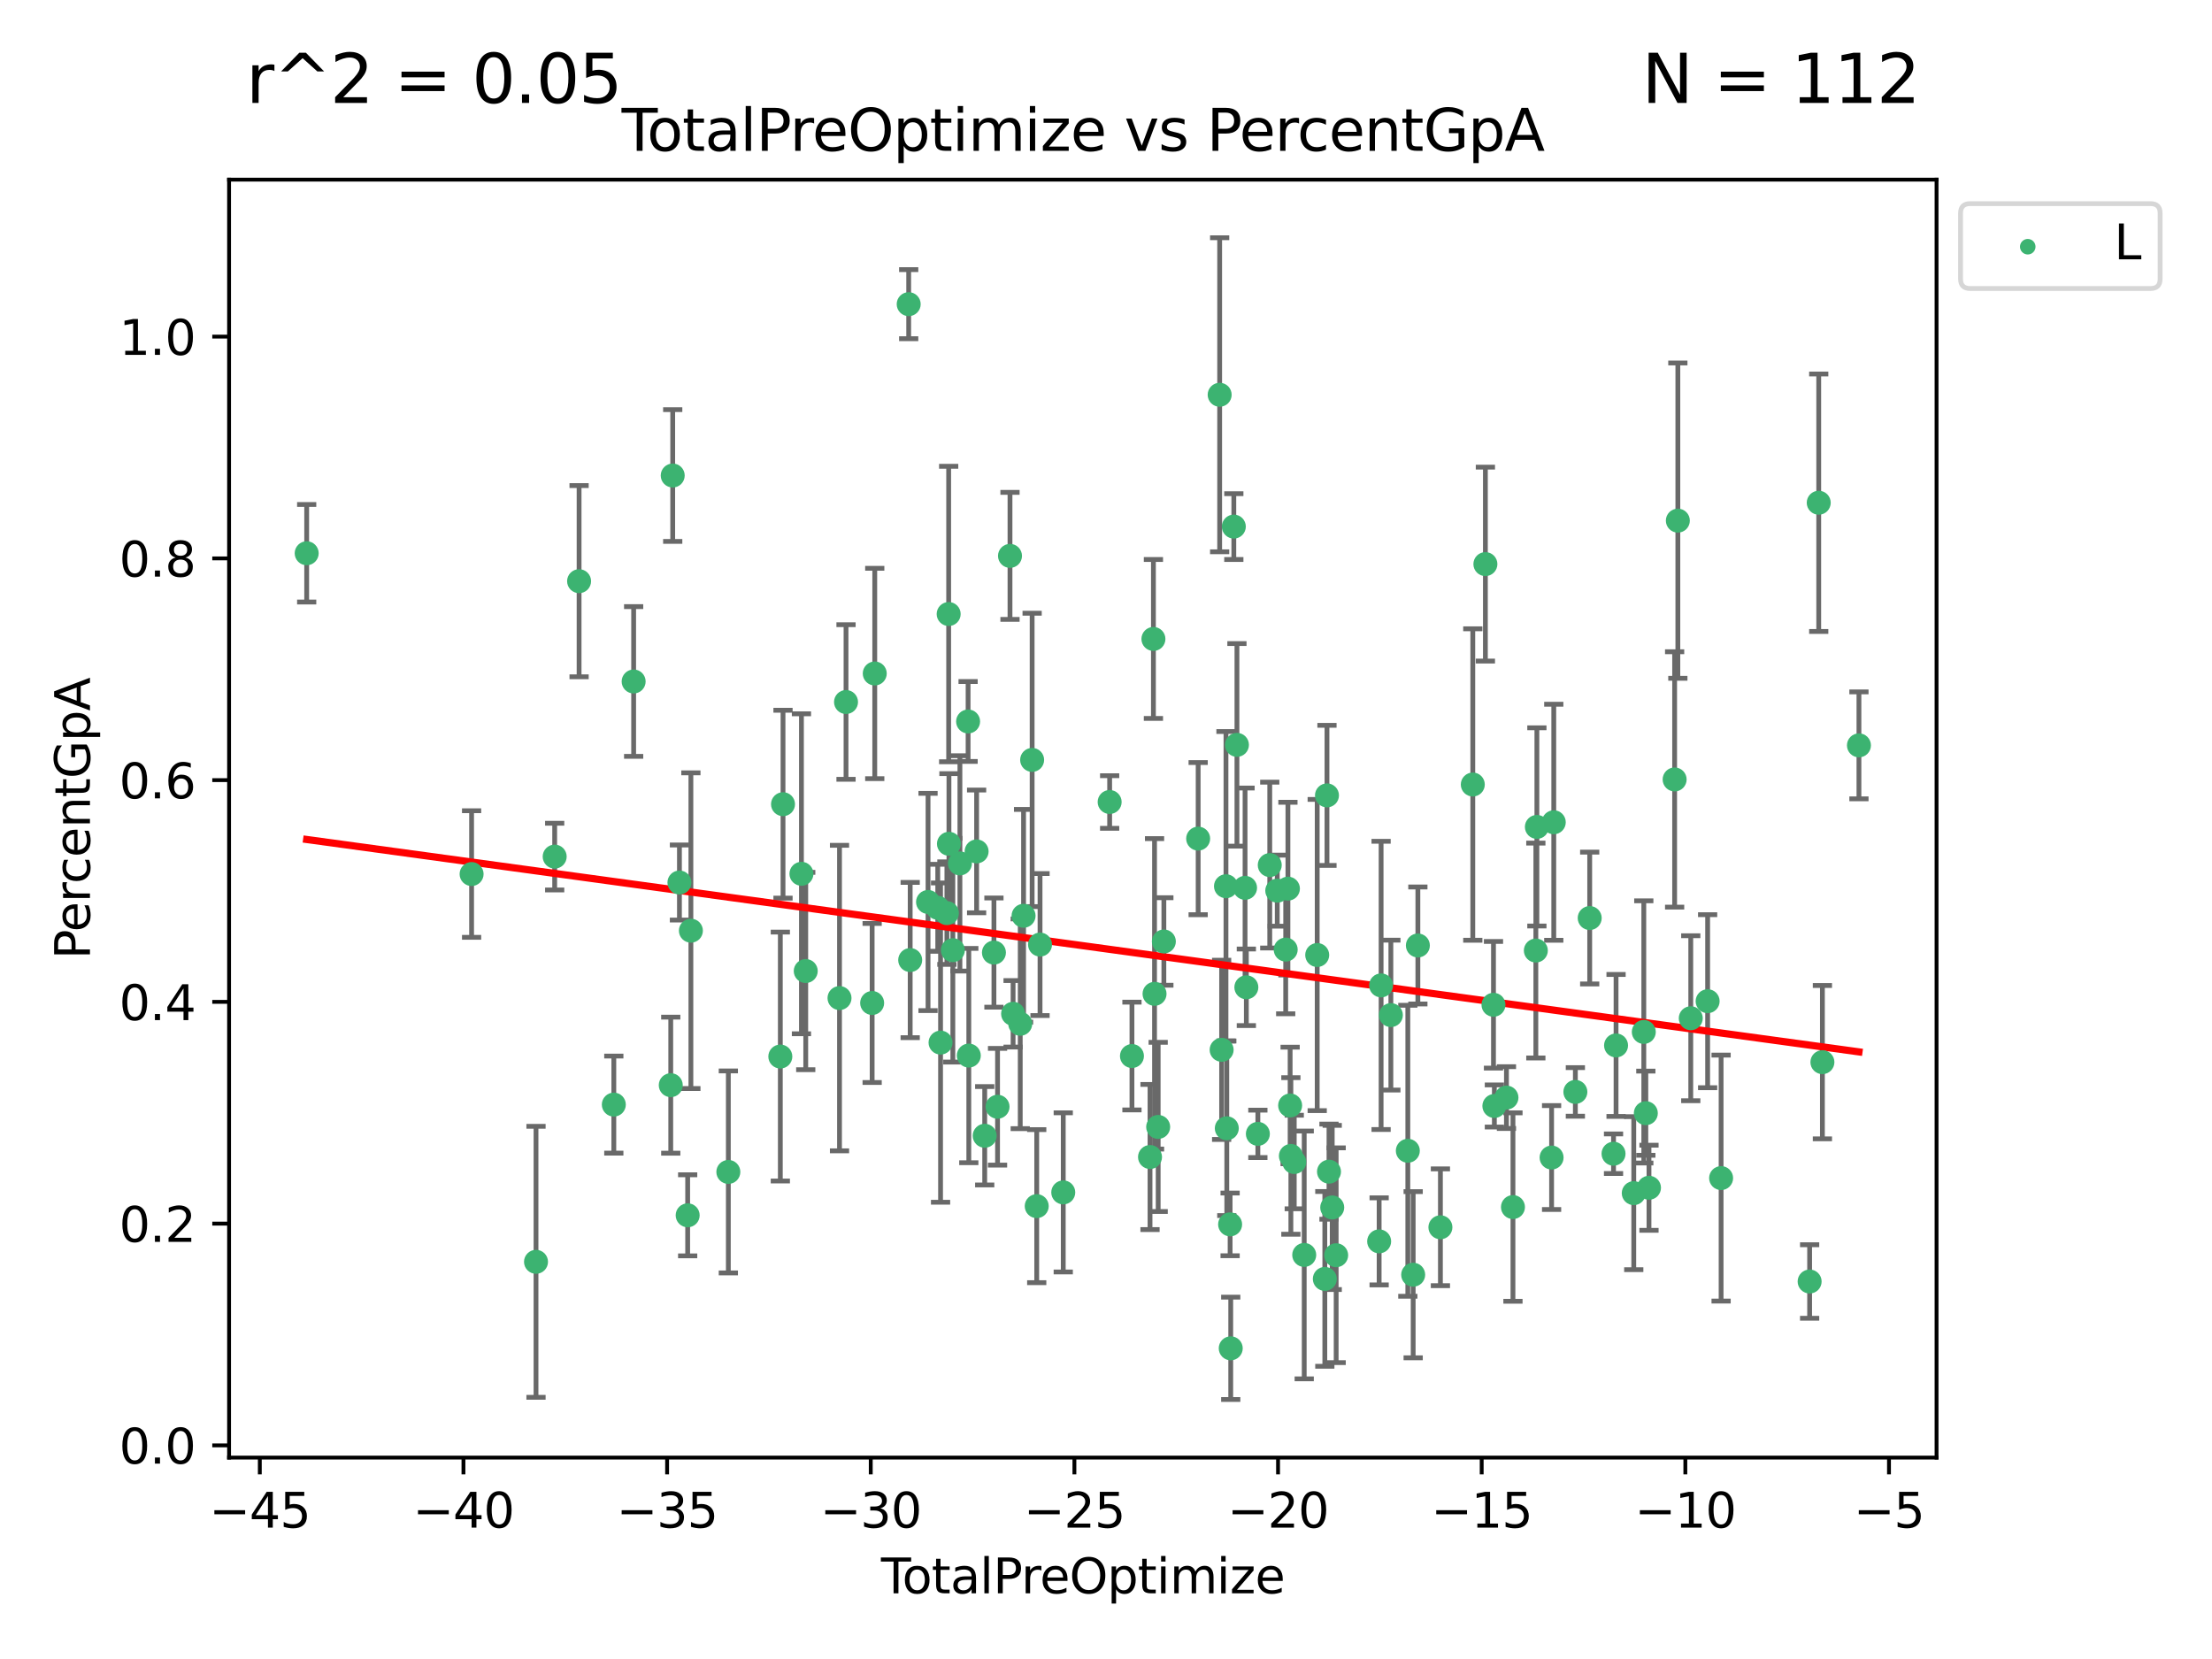 <?xml version="1.0" encoding="utf-8" standalone="no"?>
<!DOCTYPE svg PUBLIC "-//W3C//DTD SVG 1.1//EN"
  "http://www.w3.org/Graphics/SVG/1.1/DTD/svg11.dtd">
<svg xmlns:xlink="http://www.w3.org/1999/xlink" width="460.8pt" height="345.6pt" viewBox="0 0 460.8 345.6" xmlns="http://www.w3.org/2000/svg" version="1.1">
 <defs>
  <style type="text/css">*{stroke-linejoin: round; stroke-linecap: butt}</style>
 </defs>
 <g id="figure_1">
  <g id="patch_1">
   <path d="M 0 345.6 
L 460.8 345.6 
L 460.8 0 
L 0 0 
z
" style="fill: #ffffff"/>
  </g>
  <g id="axes_1">
   <g id="patch_2">
    <path d="M 47.72 303.64 
L 403.42 303.64 
L 403.42 37.422 
L 47.72 37.422 
z
" style="fill: #ffffff"/>
   </g>
   <g id="PathCollection_1">
    <defs>
     <path id="m0774e68822" d="M 0 1.118 
C 0.297 1.118 0.581 1 0.791 0.791 
C 1 0.581 1.118 0.297 1.118 0 
C 1.118 -0.297 1 -0.581 0.791 -0.791 
C 0.581 -1 0.297 -1.118 0 -1.118 
C -0.297 -1.118 -0.581 -1 -0.791 -0.791 
C -1 -0.581 -1.118 -0.297 -1.118 0 
C -1.118 0.297 -1 0.581 -0.791 0.791 
C -0.581 1 -0.297 1.118 0 1.118 
z
" style="stroke: #3cb371"/>
    </defs>
    <g clip-path="url(#p5540995aa6)">
     <use xlink:href="#m0774e68822" x="63.888" y="115.253" style="fill: #3cb371; stroke: #3cb371"/>
     <use xlink:href="#m0774e68822" x="98.242" y="182.08" style="fill: #3cb371; stroke: #3cb371"/>
     <use xlink:href="#m0774e68822" x="111.661" y="262.859" style="fill: #3cb371; stroke: #3cb371"/>
     <use xlink:href="#m0774e68822" x="115.55" y="178.447" style="fill: #3cb371; stroke: #3cb371"/>
     <use xlink:href="#m0774e68822" x="120.635" y="121.071" style="fill: #3cb371; stroke: #3cb371"/>
     <use xlink:href="#m0774e68822" x="127.87" y="230.108" style="fill: #3cb371; stroke: #3cb371"/>
     <use xlink:href="#m0774e68822" x="132" y="141.965" style="fill: #3cb371; stroke: #3cb371"/>
     <use xlink:href="#m0774e68822" x="139.731" y="226.061" style="fill: #3cb371; stroke: #3cb371"/>
     <use xlink:href="#m0774e68822" x="140.139" y="99.059" style="fill: #3cb371; stroke: #3cb371"/>
     <use xlink:href="#m0774e68822" x="141.54" y="183.844" style="fill: #3cb371; stroke: #3cb371"/>
     <use xlink:href="#m0774e68822" x="143.254" y="253.17" style="fill: #3cb371; stroke: #3cb371"/>
     <use xlink:href="#m0774e68822" x="143.925" y="193.879" style="fill: #3cb371; stroke: #3cb371"/>
     <use xlink:href="#m0774e68822" x="151.727" y="244.134" style="fill: #3cb371; stroke: #3cb371"/>
     <use xlink:href="#m0774e68822" x="162.557" y="220.096" style="fill: #3cb371; stroke: #3cb371"/>
     <use xlink:href="#m0774e68822" x="163.116" y="167.528" style="fill: #3cb371; stroke: #3cb371"/>
     <use xlink:href="#m0774e68822" x="166.955" y="182.026" style="fill: #3cb371; stroke: #3cb371"/>
     <use xlink:href="#m0774e68822" x="167.851" y="202.284" style="fill: #3cb371; stroke: #3cb371"/>
     <use xlink:href="#m0774e68822" x="174.885" y="207.915" style="fill: #3cb371; stroke: #3cb371"/>
     <use xlink:href="#m0774e68822" x="176.242" y="146.243" style="fill: #3cb371; stroke: #3cb371"/>
     <use xlink:href="#m0774e68822" x="181.685" y="208.942" style="fill: #3cb371; stroke: #3cb371"/>
     <use xlink:href="#m0774e68822" x="182.227" y="140.299" style="fill: #3cb371; stroke: #3cb371"/>
     <use xlink:href="#m0774e68822" x="189.297" y="63.364" style="fill: #3cb371; stroke: #3cb371"/>
     <use xlink:href="#m0774e68822" x="189.609" y="199.996" style="fill: #3cb371; stroke: #3cb371"/>
     <use xlink:href="#m0774e68822" x="193.328" y="187.897" style="fill: #3cb371; stroke: #3cb371"/>
     <use xlink:href="#m0774e68822" x="195.352" y="189.11" style="fill: #3cb371; stroke: #3cb371"/>
     <use xlink:href="#m0774e68822" x="195.935" y="217.19" style="fill: #3cb371; stroke: #3cb371"/>
     <use xlink:href="#m0774e68822" x="197.256" y="190.22" style="fill: #3cb371; stroke: #3cb371"/>
     <use xlink:href="#m0774e68822" x="197.625" y="127.913" style="fill: #3cb371; stroke: #3cb371"/>
     <use xlink:href="#m0774e68822" x="197.683" y="175.776" style="fill: #3cb371; stroke: #3cb371"/>
     <use xlink:href="#m0774e68822" x="198.494" y="197.94" style="fill: #3cb371; stroke: #3cb371"/>
     <use xlink:href="#m0774e68822" x="199.967" y="179.863" style="fill: #3cb371; stroke: #3cb371"/>
     <use xlink:href="#m0774e68822" x="201.672" y="150.297" style="fill: #3cb371; stroke: #3cb371"/>
     <use xlink:href="#m0774e68822" x="201.82" y="219.895" style="fill: #3cb371; stroke: #3cb371"/>
     <use xlink:href="#m0774e68822" x="203.446" y="177.367" style="fill: #3cb371; stroke: #3cb371"/>
     <use xlink:href="#m0774e68822" x="205.133" y="236.6" style="fill: #3cb371; stroke: #3cb371"/>
     <use xlink:href="#m0774e68822" x="207.055" y="198.44" style="fill: #3cb371; stroke: #3cb371"/>
     <use xlink:href="#m0774e68822" x="207.808" y="230.558" style="fill: #3cb371; stroke: #3cb371"/>
     <use xlink:href="#m0774e68822" x="210.401" y="115.801" style="fill: #3cb371; stroke: #3cb371"/>
     <use xlink:href="#m0774e68822" x="211.046" y="211.194" style="fill: #3cb371; stroke: #3cb371"/>
     <use xlink:href="#m0774e68822" x="212.535" y="213.272" style="fill: #3cb371; stroke: #3cb371"/>
     <use xlink:href="#m0774e68822" x="213.228" y="190.772" style="fill: #3cb371; stroke: #3cb371"/>
     <use xlink:href="#m0774e68822" x="215.012" y="158.301" style="fill: #3cb371; stroke: #3cb371"/>
     <use xlink:href="#m0774e68822" x="215.969" y="251.261" style="fill: #3cb371; stroke: #3cb371"/>
     <use xlink:href="#m0774e68822" x="216.658" y="196.771" style="fill: #3cb371; stroke: #3cb371"/>
     <use xlink:href="#m0774e68822" x="221.496" y="248.398" style="fill: #3cb371; stroke: #3cb371"/>
     <use xlink:href="#m0774e68822" x="231.16" y="167.071" style="fill: #3cb371; stroke: #3cb371"/>
     <use xlink:href="#m0774e68822" x="235.807" y="219.991" style="fill: #3cb371; stroke: #3cb371"/>
     <use xlink:href="#m0774e68822" x="239.57" y="241.026" style="fill: #3cb371; stroke: #3cb371"/>
     <use xlink:href="#m0774e68822" x="240.279" y="133.104" style="fill: #3cb371; stroke: #3cb371"/>
     <use xlink:href="#m0774e68822" x="240.512" y="207.035" style="fill: #3cb371; stroke: #3cb371"/>
     <use xlink:href="#m0774e68822" x="241.269" y="234.758" style="fill: #3cb371; stroke: #3cb371"/>
     <use xlink:href="#m0774e68822" x="242.454" y="196.124" style="fill: #3cb371; stroke: #3cb371"/>
     <use xlink:href="#m0774e68822" x="249.598" y="174.699" style="fill: #3cb371; stroke: #3cb371"/>
     <use xlink:href="#m0774e68822" x="254.077" y="82.236" style="fill: #3cb371; stroke: #3cb371"/>
     <use xlink:href="#m0774e68822" x="254.489" y="218.699" style="fill: #3cb371; stroke: #3cb371"/>
     <use xlink:href="#m0774e68822" x="255.393" y="184.617" style="fill: #3cb371; stroke: #3cb371"/>
     <use xlink:href="#m0774e68822" x="255.564" y="235.043" style="fill: #3cb371; stroke: #3cb371"/>
     <use xlink:href="#m0774e68822" x="256.255" y="255.059" style="fill: #3cb371; stroke: #3cb371"/>
     <use xlink:href="#m0774e68822" x="256.385" y="280.878" style="fill: #3cb371; stroke: #3cb371"/>
     <use xlink:href="#m0774e68822" x="257.028" y="109.697" style="fill: #3cb371; stroke: #3cb371"/>
     <use xlink:href="#m0774e68822" x="257.677" y="155.17" style="fill: #3cb371; stroke: #3cb371"/>
     <use xlink:href="#m0774e68822" x="259.368" y="184.953" style="fill: #3cb371; stroke: #3cb371"/>
     <use xlink:href="#m0774e68822" x="259.637" y="205.67" style="fill: #3cb371; stroke: #3cb371"/>
     <use xlink:href="#m0774e68822" x="262.037" y="236.203" style="fill: #3cb371; stroke: #3cb371"/>
     <use xlink:href="#m0774e68822" x="264.513" y="180.213" style="fill: #3cb371; stroke: #3cb371"/>
     <use xlink:href="#m0774e68822" x="266.076" y="185.541" style="fill: #3cb371; stroke: #3cb371"/>
     <use xlink:href="#m0774e68822" x="267.834" y="197.818" style="fill: #3cb371; stroke: #3cb371"/>
     <use xlink:href="#m0774e68822" x="268.298" y="185.122" style="fill: #3cb371; stroke: #3cb371"/>
     <use xlink:href="#m0774e68822" x="268.759" y="230.29" style="fill: #3cb371; stroke: #3cb371"/>
     <use xlink:href="#m0774e68822" x="268.913" y="240.803" style="fill: #3cb371; stroke: #3cb371"/>
     <use xlink:href="#m0774e68822" x="269.618" y="242.068" style="fill: #3cb371; stroke: #3cb371"/>
     <use xlink:href="#m0774e68822" x="271.693" y="261.426" style="fill: #3cb371; stroke: #3cb371"/>
     <use xlink:href="#m0774e68822" x="274.398" y="198.948" style="fill: #3cb371; stroke: #3cb371"/>
     <use xlink:href="#m0774e68822" x="275.985" y="266.418" style="fill: #3cb371; stroke: #3cb371"/>
     <use xlink:href="#m0774e68822" x="276.432" y="165.694" style="fill: #3cb371; stroke: #3cb371"/>
     <use xlink:href="#m0774e68822" x="276.854" y="244.079" style="fill: #3cb371; stroke: #3cb371"/>
     <use xlink:href="#m0774e68822" x="277.526" y="251.537" style="fill: #3cb371; stroke: #3cb371"/>
     <use xlink:href="#m0774e68822" x="278.347" y="261.487" style="fill: #3cb371; stroke: #3cb371"/>
     <use xlink:href="#m0774e68822" x="287.301" y="258.599" style="fill: #3cb371; stroke: #3cb371"/>
     <use xlink:href="#m0774e68822" x="287.708" y="205.275" style="fill: #3cb371; stroke: #3cb371"/>
     <use xlink:href="#m0774e68822" x="289.743" y="211.464" style="fill: #3cb371; stroke: #3cb371"/>
     <use xlink:href="#m0774e68822" x="293.276" y="239.727" style="fill: #3cb371; stroke: #3cb371"/>
     <use xlink:href="#m0774e68822" x="294.39" y="265.547" style="fill: #3cb371; stroke: #3cb371"/>
     <use xlink:href="#m0774e68822" x="295.369" y="196.961" style="fill: #3cb371; stroke: #3cb371"/>
     <use xlink:href="#m0774e68822" x="300.064" y="255.663" style="fill: #3cb371; stroke: #3cb371"/>
     <use xlink:href="#m0774e68822" x="306.81" y="163.429" style="fill: #3cb371; stroke: #3cb371"/>
     <use xlink:href="#m0774e68822" x="309.435" y="117.512" style="fill: #3cb371; stroke: #3cb371"/>
     <use xlink:href="#m0774e68822" x="311.12" y="209.315" style="fill: #3cb371; stroke: #3cb371"/>
     <use xlink:href="#m0774e68822" x="311.305" y="230.394" style="fill: #3cb371; stroke: #3cb371"/>
     <use xlink:href="#m0774e68822" x="313.821" y="228.647" style="fill: #3cb371; stroke: #3cb371"/>
     <use xlink:href="#m0774e68822" x="315.177" y="251.454" style="fill: #3cb371; stroke: #3cb371"/>
     <use xlink:href="#m0774e68822" x="319.945" y="198.015" style="fill: #3cb371; stroke: #3cb371"/>
     <use xlink:href="#m0774e68822" x="320.161" y="172.26" style="fill: #3cb371; stroke: #3cb371"/>
     <use xlink:href="#m0774e68822" x="323.225" y="241.138" style="fill: #3cb371; stroke: #3cb371"/>
     <use xlink:href="#m0774e68822" x="323.679" y="171.292" style="fill: #3cb371; stroke: #3cb371"/>
     <use xlink:href="#m0774e68822" x="328.178" y="227.465" style="fill: #3cb371; stroke: #3cb371"/>
     <use xlink:href="#m0774e68822" x="331.164" y="191.244" style="fill: #3cb371; stroke: #3cb371"/>
     <use xlink:href="#m0774e68822" x="336.128" y="240.341" style="fill: #3cb371; stroke: #3cb371"/>
     <use xlink:href="#m0774e68822" x="336.654" y="217.785" style="fill: #3cb371; stroke: #3cb371"/>
     <use xlink:href="#m0774e68822" x="340.342" y="248.553" style="fill: #3cb371; stroke: #3cb371"/>
     <use xlink:href="#m0774e68822" x="342.433" y="214.969" style="fill: #3cb371; stroke: #3cb371"/>
     <use xlink:href="#m0774e68822" x="342.856" y="231.897" style="fill: #3cb371; stroke: #3cb371"/>
     <use xlink:href="#m0774e68822" x="343.514" y="247.433" style="fill: #3cb371; stroke: #3cb371"/>
     <use xlink:href="#m0774e68822" x="348.856" y="162.373" style="fill: #3cb371; stroke: #3cb371"/>
     <use xlink:href="#m0774e68822" x="349.527" y="108.458" style="fill: #3cb371; stroke: #3cb371"/>
     <use xlink:href="#m0774e68822" x="352.218" y="212.117" style="fill: #3cb371; stroke: #3cb371"/>
     <use xlink:href="#m0774e68822" x="355.731" y="208.569" style="fill: #3cb371; stroke: #3cb371"/>
     <use xlink:href="#m0774e68822" x="358.538" y="245.417" style="fill: #3cb371; stroke: #3cb371"/>
     <use xlink:href="#m0774e68822" x="376.979" y="266.962" style="fill: #3cb371; stroke: #3cb371"/>
     <use xlink:href="#m0774e68822" x="378.875" y="104.729" style="fill: #3cb371; stroke: #3cb371"/>
     <use xlink:href="#m0774e68822" x="379.641" y="221.267" style="fill: #3cb371; stroke: #3cb371"/>
     <use xlink:href="#m0774e68822" x="387.252" y="155.272" style="fill: #3cb371; stroke: #3cb371"/>
    </g>
   </g>
   <g id="matplotlib.axis_1">
    <g id="xtick_1">
     <g id="line2d_1">
      <defs>
       <path id="m07b8cb6e03" d="M 0 0 
L 0 3.5 
" style="stroke: #000000; stroke-width: 0.8"/>
      </defs>
      <g>
       <use xlink:href="#m07b8cb6e03" x="54.124" y="303.64" style="stroke: #000000; stroke-width: 0.8"/>
      </g>
     </g>
     <g id="text_1">
      <!-- −45 -->
      <g transform="translate(43.572 318.238)scale(0.1 -0.1)">
       <defs>
        <path id="DejaVuSans-2212" d="M 678 2272 
L 4684 2272 
L 4684 1741 
L 678 1741 
L 678 2272 
z
" transform="scale(0.016)"/>
        <path id="DejaVuSans-34" d="M 2419 4116 
L 825 1625 
L 2419 1625 
L 2419 4116 
z
M 2253 4666 
L 3047 4666 
L 3047 1625 
L 3713 1625 
L 3713 1100 
L 3047 1100 
L 3047 0 
L 2419 0 
L 2419 1100 
L 313 1100 
L 313 1709 
L 2253 4666 
z
" transform="scale(0.016)"/>
        <path id="DejaVuSans-35" d="M 691 4666 
L 3169 4666 
L 3169 4134 
L 1269 4134 
L 1269 2991 
Q 1406 3038 1543 3061 
Q 1681 3084 1819 3084 
Q 2600 3084 3056 2656 
Q 3513 2228 3513 1497 
Q 3513 744 3044 326 
Q 2575 -91 1722 -91 
Q 1428 -91 1123 -41 
Q 819 9 494 109 
L 494 744 
Q 775 591 1075 516 
Q 1375 441 1709 441 
Q 2250 441 2565 725 
Q 2881 1009 2881 1497 
Q 2881 1984 2565 2268 
Q 2250 2553 1709 2553 
Q 1456 2553 1204 2497 
Q 953 2441 691 2322 
L 691 4666 
z
" transform="scale(0.016)"/>
       </defs>
       <use xlink:href="#DejaVuSans-2212"/>
       <use xlink:href="#DejaVuSans-34" x="83.789"/>
       <use xlink:href="#DejaVuSans-35" x="147.412"/>
      </g>
     </g>
    </g>
    <g id="xtick_2">
     <g id="line2d_2">
      <g>
       <use xlink:href="#m07b8cb6e03" x="96.547" y="303.64" style="stroke: #000000; stroke-width: 0.8"/>
      </g>
     </g>
     <g id="text_2">
      <!-- −40 -->
      <g transform="translate(85.995 318.238)scale(0.1 -0.1)">
       <defs>
        <path id="DejaVuSans-30" d="M 2034 4250 
Q 1547 4250 1301 3770 
Q 1056 3291 1056 2328 
Q 1056 1369 1301 889 
Q 1547 409 2034 409 
Q 2525 409 2770 889 
Q 3016 1369 3016 2328 
Q 3016 3291 2770 3770 
Q 2525 4250 2034 4250 
z
M 2034 4750 
Q 2819 4750 3233 4129 
Q 3647 3509 3647 2328 
Q 3647 1150 3233 529 
Q 2819 -91 2034 -91 
Q 1250 -91 836 529 
Q 422 1150 422 2328 
Q 422 3509 836 4129 
Q 1250 4750 2034 4750 
z
" transform="scale(0.016)"/>
       </defs>
       <use xlink:href="#DejaVuSans-2212"/>
       <use xlink:href="#DejaVuSans-34" x="83.789"/>
       <use xlink:href="#DejaVuSans-30" x="147.412"/>
      </g>
     </g>
    </g>
    <g id="xtick_3">
     <g id="line2d_3">
      <g>
       <use xlink:href="#m07b8cb6e03" x="138.97" y="303.64" style="stroke: #000000; stroke-width: 0.8"/>
      </g>
     </g>
     <g id="text_3">
      <!-- −35 -->
      <g transform="translate(128.418 318.238)scale(0.1 -0.1)">
       <defs>
        <path id="DejaVuSans-33" d="M 2597 2516 
Q 3050 2419 3304 2112 
Q 3559 1806 3559 1356 
Q 3559 666 3084 287 
Q 2609 -91 1734 -91 
Q 1441 -91 1130 -33 
Q 819 25 488 141 
L 488 750 
Q 750 597 1062 519 
Q 1375 441 1716 441 
Q 2309 441 2620 675 
Q 2931 909 2931 1356 
Q 2931 1769 2642 2001 
Q 2353 2234 1838 2234 
L 1294 2234 
L 1294 2753 
L 1863 2753 
Q 2328 2753 2575 2939 
Q 2822 3125 2822 3475 
Q 2822 3834 2567 4026 
Q 2313 4219 1838 4219 
Q 1578 4219 1281 4162 
Q 984 4106 628 3988 
L 628 4550 
Q 988 4650 1302 4700 
Q 1616 4750 1894 4750 
Q 2613 4750 3031 4423 
Q 3450 4097 3450 3541 
Q 3450 3153 3228 2886 
Q 3006 2619 2597 2516 
z
" transform="scale(0.016)"/>
       </defs>
       <use xlink:href="#DejaVuSans-2212"/>
       <use xlink:href="#DejaVuSans-33" x="83.789"/>
       <use xlink:href="#DejaVuSans-35" x="147.412"/>
      </g>
     </g>
    </g>
    <g id="xtick_4">
     <g id="line2d_4">
      <g>
       <use xlink:href="#m07b8cb6e03" x="181.394" y="303.64" style="stroke: #000000; stroke-width: 0.8"/>
      </g>
     </g>
     <g id="text_4">
      <!-- −30 -->
      <g transform="translate(170.841 318.238)scale(0.1 -0.1)">
       <use xlink:href="#DejaVuSans-2212"/>
       <use xlink:href="#DejaVuSans-33" x="83.789"/>
       <use xlink:href="#DejaVuSans-30" x="147.412"/>
      </g>
     </g>
    </g>
    <g id="xtick_5">
     <g id="line2d_5">
      <g>
       <use xlink:href="#m07b8cb6e03" x="223.817" y="303.64" style="stroke: #000000; stroke-width: 0.8"/>
      </g>
     </g>
     <g id="text_5">
      <!-- −25 -->
      <g transform="translate(213.265 318.238)scale(0.1 -0.1)">
       <defs>
        <path id="DejaVuSans-32" d="M 1228 531 
L 3431 531 
L 3431 0 
L 469 0 
L 469 531 
Q 828 903 1448 1529 
Q 2069 2156 2228 2338 
Q 2531 2678 2651 2914 
Q 2772 3150 2772 3378 
Q 2772 3750 2511 3984 
Q 2250 4219 1831 4219 
Q 1534 4219 1204 4116 
Q 875 4013 500 3803 
L 500 4441 
Q 881 4594 1212 4672 
Q 1544 4750 1819 4750 
Q 2544 4750 2975 4387 
Q 3406 4025 3406 3419 
Q 3406 3131 3298 2873 
Q 3191 2616 2906 2266 
Q 2828 2175 2409 1742 
Q 1991 1309 1228 531 
z
" transform="scale(0.016)"/>
       </defs>
       <use xlink:href="#DejaVuSans-2212"/>
       <use xlink:href="#DejaVuSans-32" x="83.789"/>
       <use xlink:href="#DejaVuSans-35" x="147.412"/>
      </g>
     </g>
    </g>
    <g id="xtick_6">
     <g id="line2d_6">
      <g>
       <use xlink:href="#m07b8cb6e03" x="266.24" y="303.64" style="stroke: #000000; stroke-width: 0.8"/>
      </g>
     </g>
     <g id="text_6">
      <!-- −20 -->
      <g transform="translate(255.688 318.238)scale(0.1 -0.1)">
       <use xlink:href="#DejaVuSans-2212"/>
       <use xlink:href="#DejaVuSans-32" x="83.789"/>
       <use xlink:href="#DejaVuSans-30" x="147.412"/>
      </g>
     </g>
    </g>
    <g id="xtick_7">
     <g id="line2d_7">
      <g>
       <use xlink:href="#m07b8cb6e03" x="308.663" y="303.64" style="stroke: #000000; stroke-width: 0.8"/>
      </g>
     </g>
     <g id="text_7">
      <!-- −15 -->
      <g transform="translate(298.111 318.238)scale(0.1 -0.1)">
       <defs>
        <path id="DejaVuSans-31" d="M 794 531 
L 1825 531 
L 1825 4091 
L 703 3866 
L 703 4441 
L 1819 4666 
L 2450 4666 
L 2450 531 
L 3481 531 
L 3481 0 
L 794 0 
L 794 531 
z
" transform="scale(0.016)"/>
       </defs>
       <use xlink:href="#DejaVuSans-2212"/>
       <use xlink:href="#DejaVuSans-31" x="83.789"/>
       <use xlink:href="#DejaVuSans-35" x="147.412"/>
      </g>
     </g>
    </g>
    <g id="xtick_8">
     <g id="line2d_8">
      <g>
       <use xlink:href="#m07b8cb6e03" x="351.087" y="303.64" style="stroke: #000000; stroke-width: 0.8"/>
      </g>
     </g>
     <g id="text_8">
      <!-- −10 -->
      <g transform="translate(340.534 318.238)scale(0.1 -0.1)">
       <use xlink:href="#DejaVuSans-2212"/>
       <use xlink:href="#DejaVuSans-31" x="83.789"/>
       <use xlink:href="#DejaVuSans-30" x="147.412"/>
      </g>
     </g>
    </g>
    <g id="xtick_9">
     <g id="line2d_9">
      <g>
       <use xlink:href="#m07b8cb6e03" x="393.51" y="303.64" style="stroke: #000000; stroke-width: 0.8"/>
      </g>
     </g>
     <g id="text_9">
      <!-- −5 -->
      <g transform="translate(386.139 318.238)scale(0.1 -0.1)">
       <use xlink:href="#DejaVuSans-2212"/>
       <use xlink:href="#DejaVuSans-35" x="83.789"/>
      </g>
     </g>
    </g>
    <g id="text_10">
     <!-- TotalPreOptimize -->
     <g transform="translate(183.527 331.917)scale(0.1 -0.1)">
      <defs>
       <path id="DejaVuSans-54" d="M -19 4666 
L 3928 4666 
L 3928 4134 
L 2272 4134 
L 2272 0 
L 1638 0 
L 1638 4134 
L -19 4134 
L -19 4666 
z
" transform="scale(0.016)"/>
       <path id="DejaVuSans-6f" d="M 1959 3097 
Q 1497 3097 1228 2736 
Q 959 2375 959 1747 
Q 959 1119 1226 758 
Q 1494 397 1959 397 
Q 2419 397 2687 759 
Q 2956 1122 2956 1747 
Q 2956 2369 2687 2733 
Q 2419 3097 1959 3097 
z
M 1959 3584 
Q 2709 3584 3137 3096 
Q 3566 2609 3566 1747 
Q 3566 888 3137 398 
Q 2709 -91 1959 -91 
Q 1206 -91 779 398 
Q 353 888 353 1747 
Q 353 2609 779 3096 
Q 1206 3584 1959 3584 
z
" transform="scale(0.016)"/>
       <path id="DejaVuSans-74" d="M 1172 4494 
L 1172 3500 
L 2356 3500 
L 2356 3053 
L 1172 3053 
L 1172 1153 
Q 1172 725 1289 603 
Q 1406 481 1766 481 
L 2356 481 
L 2356 0 
L 1766 0 
Q 1100 0 847 248 
Q 594 497 594 1153 
L 594 3053 
L 172 3053 
L 172 3500 
L 594 3500 
L 594 4494 
L 1172 4494 
z
" transform="scale(0.016)"/>
       <path id="DejaVuSans-61" d="M 2194 1759 
Q 1497 1759 1228 1600 
Q 959 1441 959 1056 
Q 959 750 1161 570 
Q 1363 391 1709 391 
Q 2188 391 2477 730 
Q 2766 1069 2766 1631 
L 2766 1759 
L 2194 1759 
z
M 3341 1997 
L 3341 0 
L 2766 0 
L 2766 531 
Q 2569 213 2275 61 
Q 1981 -91 1556 -91 
Q 1019 -91 701 211 
Q 384 513 384 1019 
Q 384 1609 779 1909 
Q 1175 2209 1959 2209 
L 2766 2209 
L 2766 2266 
Q 2766 2663 2505 2880 
Q 2244 3097 1772 3097 
Q 1472 3097 1187 3025 
Q 903 2953 641 2809 
L 641 3341 
Q 956 3463 1253 3523 
Q 1550 3584 1831 3584 
Q 2591 3584 2966 3190 
Q 3341 2797 3341 1997 
z
" transform="scale(0.016)"/>
       <path id="DejaVuSans-6c" d="M 603 4863 
L 1178 4863 
L 1178 0 
L 603 0 
L 603 4863 
z
" transform="scale(0.016)"/>
       <path id="DejaVuSans-50" d="M 1259 4147 
L 1259 2394 
L 2053 2394 
Q 2494 2394 2734 2622 
Q 2975 2850 2975 3272 
Q 2975 3691 2734 3919 
Q 2494 4147 2053 4147 
L 1259 4147 
z
M 628 4666 
L 2053 4666 
Q 2838 4666 3239 4311 
Q 3641 3956 3641 3272 
Q 3641 2581 3239 2228 
Q 2838 1875 2053 1875 
L 1259 1875 
L 1259 0 
L 628 0 
L 628 4666 
z
" transform="scale(0.016)"/>
       <path id="DejaVuSans-72" d="M 2631 2963 
Q 2534 3019 2420 3045 
Q 2306 3072 2169 3072 
Q 1681 3072 1420 2755 
Q 1159 2438 1159 1844 
L 1159 0 
L 581 0 
L 581 3500 
L 1159 3500 
L 1159 2956 
Q 1341 3275 1631 3429 
Q 1922 3584 2338 3584 
Q 2397 3584 2469 3576 
Q 2541 3569 2628 3553 
L 2631 2963 
z
" transform="scale(0.016)"/>
       <path id="DejaVuSans-65" d="M 3597 1894 
L 3597 1613 
L 953 1613 
Q 991 1019 1311 708 
Q 1631 397 2203 397 
Q 2534 397 2845 478 
Q 3156 559 3463 722 
L 3463 178 
Q 3153 47 2828 -22 
Q 2503 -91 2169 -91 
Q 1331 -91 842 396 
Q 353 884 353 1716 
Q 353 2575 817 3079 
Q 1281 3584 2069 3584 
Q 2775 3584 3186 3129 
Q 3597 2675 3597 1894 
z
M 3022 2063 
Q 3016 2534 2758 2815 
Q 2500 3097 2075 3097 
Q 1594 3097 1305 2825 
Q 1016 2553 972 2059 
L 3022 2063 
z
" transform="scale(0.016)"/>
       <path id="DejaVuSans-4f" d="M 2522 4238 
Q 1834 4238 1429 3725 
Q 1025 3213 1025 2328 
Q 1025 1447 1429 934 
Q 1834 422 2522 422 
Q 3209 422 3611 934 
Q 4013 1447 4013 2328 
Q 4013 3213 3611 3725 
Q 3209 4238 2522 4238 
z
M 2522 4750 
Q 3503 4750 4090 4092 
Q 4678 3434 4678 2328 
Q 4678 1225 4090 567 
Q 3503 -91 2522 -91 
Q 1538 -91 948 565 
Q 359 1222 359 2328 
Q 359 3434 948 4092 
Q 1538 4750 2522 4750 
z
" transform="scale(0.016)"/>
       <path id="DejaVuSans-70" d="M 1159 525 
L 1159 -1331 
L 581 -1331 
L 581 3500 
L 1159 3500 
L 1159 2969 
Q 1341 3281 1617 3432 
Q 1894 3584 2278 3584 
Q 2916 3584 3314 3078 
Q 3713 2572 3713 1747 
Q 3713 922 3314 415 
Q 2916 -91 2278 -91 
Q 1894 -91 1617 61 
Q 1341 213 1159 525 
z
M 3116 1747 
Q 3116 2381 2855 2742 
Q 2594 3103 2138 3103 
Q 1681 3103 1420 2742 
Q 1159 2381 1159 1747 
Q 1159 1113 1420 752 
Q 1681 391 2138 391 
Q 2594 391 2855 752 
Q 3116 1113 3116 1747 
z
" transform="scale(0.016)"/>
       <path id="DejaVuSans-69" d="M 603 3500 
L 1178 3500 
L 1178 0 
L 603 0 
L 603 3500 
z
M 603 4863 
L 1178 4863 
L 1178 4134 
L 603 4134 
L 603 4863 
z
" transform="scale(0.016)"/>
       <path id="DejaVuSans-6d" d="M 3328 2828 
Q 3544 3216 3844 3400 
Q 4144 3584 4550 3584 
Q 5097 3584 5394 3201 
Q 5691 2819 5691 2113 
L 5691 0 
L 5113 0 
L 5113 2094 
Q 5113 2597 4934 2840 
Q 4756 3084 4391 3084 
Q 3944 3084 3684 2787 
Q 3425 2491 3425 1978 
L 3425 0 
L 2847 0 
L 2847 2094 
Q 2847 2600 2669 2842 
Q 2491 3084 2119 3084 
Q 1678 3084 1418 2786 
Q 1159 2488 1159 1978 
L 1159 0 
L 581 0 
L 581 3500 
L 1159 3500 
L 1159 2956 
Q 1356 3278 1631 3431 
Q 1906 3584 2284 3584 
Q 2666 3584 2933 3390 
Q 3200 3197 3328 2828 
z
" transform="scale(0.016)"/>
       <path id="DejaVuSans-7a" d="M 353 3500 
L 3084 3500 
L 3084 2975 
L 922 459 
L 3084 459 
L 3084 0 
L 275 0 
L 275 525 
L 2438 3041 
L 353 3041 
L 353 3500 
z
" transform="scale(0.016)"/>
      </defs>
      <use xlink:href="#DejaVuSans-54"/>
      <use xlink:href="#DejaVuSans-6f" x="44.084"/>
      <use xlink:href="#DejaVuSans-74" x="105.266"/>
      <use xlink:href="#DejaVuSans-61" x="144.475"/>
      <use xlink:href="#DejaVuSans-6c" x="205.754"/>
      <use xlink:href="#DejaVuSans-50" x="233.537"/>
      <use xlink:href="#DejaVuSans-72" x="292.09"/>
      <use xlink:href="#DejaVuSans-65" x="330.953"/>
      <use xlink:href="#DejaVuSans-4f" x="392.477"/>
      <use xlink:href="#DejaVuSans-70" x="471.188"/>
      <use xlink:href="#DejaVuSans-74" x="534.664"/>
      <use xlink:href="#DejaVuSans-69" x="573.873"/>
      <use xlink:href="#DejaVuSans-6d" x="601.656"/>
      <use xlink:href="#DejaVuSans-69" x="699.068"/>
      <use xlink:href="#DejaVuSans-7a" x="726.852"/>
      <use xlink:href="#DejaVuSans-65" x="779.342"/>
     </g>
    </g>
   </g>
   <g id="matplotlib.axis_2">
    <g id="ytick_1">
     <g id="line2d_10">
      <defs>
       <path id="m6f75cf20ce" d="M 0 0 
L -3.5 0 
" style="stroke: #000000; stroke-width: 0.8"/>
      </defs>
      <g>
       <use xlink:href="#m6f75cf20ce" x="47.72" y="301.097" style="stroke: #000000; stroke-width: 0.8"/>
      </g>
     </g>
     <g id="text_11">
      <!-- 0.0 -->
      <g transform="translate(24.817 304.896)scale(0.1 -0.1)">
       <defs>
        <path id="DejaVuSans-2e" d="M 684 794 
L 1344 794 
L 1344 0 
L 684 0 
L 684 794 
z
" transform="scale(0.016)"/>
       </defs>
       <use xlink:href="#DejaVuSans-30"/>
       <use xlink:href="#DejaVuSans-2e" x="63.623"/>
       <use xlink:href="#DejaVuSans-30" x="95.41"/>
      </g>
     </g>
    </g>
    <g id="ytick_2">
     <g id="line2d_11">
      <g>
       <use xlink:href="#m6f75cf20ce" x="47.72" y="254.902" style="stroke: #000000; stroke-width: 0.8"/>
      </g>
     </g>
     <g id="text_12">
      <!-- 0.2 -->
      <g transform="translate(24.817 258.702)scale(0.1 -0.1)">
       <use xlink:href="#DejaVuSans-30"/>
       <use xlink:href="#DejaVuSans-2e" x="63.623"/>
       <use xlink:href="#DejaVuSans-32" x="95.41"/>
      </g>
     </g>
    </g>
    <g id="ytick_3">
     <g id="line2d_12">
      <g>
       <use xlink:href="#m6f75cf20ce" x="47.72" y="208.708" style="stroke: #000000; stroke-width: 0.8"/>
      </g>
     </g>
     <g id="text_13">
      <!-- 0.4 -->
      <g transform="translate(24.817 212.507)scale(0.1 -0.1)">
       <use xlink:href="#DejaVuSans-30"/>
       <use xlink:href="#DejaVuSans-2e" x="63.623"/>
       <use xlink:href="#DejaVuSans-34" x="95.41"/>
      </g>
     </g>
    </g>
    <g id="ytick_4">
     <g id="line2d_13">
      <g>
       <use xlink:href="#m6f75cf20ce" x="47.72" y="162.514" style="stroke: #000000; stroke-width: 0.8"/>
      </g>
     </g>
     <g id="text_14">
      <!-- 0.6 -->
      <g transform="translate(24.817 166.313)scale(0.1 -0.1)">
       <defs>
        <path id="DejaVuSans-36" d="M 2113 2584 
Q 1688 2584 1439 2293 
Q 1191 2003 1191 1497 
Q 1191 994 1439 701 
Q 1688 409 2113 409 
Q 2538 409 2786 701 
Q 3034 994 3034 1497 
Q 3034 2003 2786 2293 
Q 2538 2584 2113 2584 
z
M 3366 4563 
L 3366 3988 
Q 3128 4100 2886 4159 
Q 2644 4219 2406 4219 
Q 1781 4219 1451 3797 
Q 1122 3375 1075 2522 
Q 1259 2794 1537 2939 
Q 1816 3084 2150 3084 
Q 2853 3084 3261 2657 
Q 3669 2231 3669 1497 
Q 3669 778 3244 343 
Q 2819 -91 2113 -91 
Q 1303 -91 875 529 
Q 447 1150 447 2328 
Q 447 3434 972 4092 
Q 1497 4750 2381 4750 
Q 2619 4750 2861 4703 
Q 3103 4656 3366 4563 
z
" transform="scale(0.016)"/>
       </defs>
       <use xlink:href="#DejaVuSans-30"/>
       <use xlink:href="#DejaVuSans-2e" x="63.623"/>
       <use xlink:href="#DejaVuSans-36" x="95.41"/>
      </g>
     </g>
    </g>
    <g id="ytick_5">
     <g id="line2d_14">
      <g>
       <use xlink:href="#m6f75cf20ce" x="47.72" y="116.32" style="stroke: #000000; stroke-width: 0.8"/>
      </g>
     </g>
     <g id="text_15">
      <!-- 0.8 -->
      <g transform="translate(24.817 120.119)scale(0.1 -0.1)">
       <defs>
        <path id="DejaVuSans-38" d="M 2034 2216 
Q 1584 2216 1326 1975 
Q 1069 1734 1069 1313 
Q 1069 891 1326 650 
Q 1584 409 2034 409 
Q 2484 409 2743 651 
Q 3003 894 3003 1313 
Q 3003 1734 2745 1975 
Q 2488 2216 2034 2216 
z
M 1403 2484 
Q 997 2584 770 2862 
Q 544 3141 544 3541 
Q 544 4100 942 4425 
Q 1341 4750 2034 4750 
Q 2731 4750 3128 4425 
Q 3525 4100 3525 3541 
Q 3525 3141 3298 2862 
Q 3072 2584 2669 2484 
Q 3125 2378 3379 2068 
Q 3634 1759 3634 1313 
Q 3634 634 3220 271 
Q 2806 -91 2034 -91 
Q 1263 -91 848 271 
Q 434 634 434 1313 
Q 434 1759 690 2068 
Q 947 2378 1403 2484 
z
M 1172 3481 
Q 1172 3119 1398 2916 
Q 1625 2713 2034 2713 
Q 2441 2713 2670 2916 
Q 2900 3119 2900 3481 
Q 2900 3844 2670 4047 
Q 2441 4250 2034 4250 
Q 1625 4250 1398 4047 
Q 1172 3844 1172 3481 
z
" transform="scale(0.016)"/>
       </defs>
       <use xlink:href="#DejaVuSans-30"/>
       <use xlink:href="#DejaVuSans-2e" x="63.623"/>
       <use xlink:href="#DejaVuSans-38" x="95.41"/>
      </g>
     </g>
    </g>
    <g id="ytick_6">
     <g id="line2d_15">
      <g>
       <use xlink:href="#m6f75cf20ce" x="47.72" y="70.126" style="stroke: #000000; stroke-width: 0.8"/>
      </g>
     </g>
     <g id="text_16">
      <!-- 1.0 -->
      <g transform="translate(24.817 73.925)scale(0.1 -0.1)">
       <use xlink:href="#DejaVuSans-31"/>
       <use xlink:href="#DejaVuSans-2e" x="63.623"/>
       <use xlink:href="#DejaVuSans-30" x="95.41"/>
      </g>
     </g>
    </g>
    <g id="text_17">
     <!-- PercentGpA -->
     <g transform="translate(18.737 199.807)rotate(-90)scale(0.1 -0.1)">
      <defs>
       <path id="DejaVuSans-63" d="M 3122 3366 
L 3122 2828 
Q 2878 2963 2633 3030 
Q 2388 3097 2138 3097 
Q 1578 3097 1268 2742 
Q 959 2388 959 1747 
Q 959 1106 1268 751 
Q 1578 397 2138 397 
Q 2388 397 2633 464 
Q 2878 531 3122 666 
L 3122 134 
Q 2881 22 2623 -34 
Q 2366 -91 2075 -91 
Q 1284 -91 818 406 
Q 353 903 353 1747 
Q 353 2603 823 3093 
Q 1294 3584 2113 3584 
Q 2378 3584 2631 3529 
Q 2884 3475 3122 3366 
z
" transform="scale(0.016)"/>
       <path id="DejaVuSans-6e" d="M 3513 2113 
L 3513 0 
L 2938 0 
L 2938 2094 
Q 2938 2591 2744 2837 
Q 2550 3084 2163 3084 
Q 1697 3084 1428 2787 
Q 1159 2491 1159 1978 
L 1159 0 
L 581 0 
L 581 3500 
L 1159 3500 
L 1159 2956 
Q 1366 3272 1645 3428 
Q 1925 3584 2291 3584 
Q 2894 3584 3203 3211 
Q 3513 2838 3513 2113 
z
" transform="scale(0.016)"/>
       <path id="DejaVuSans-47" d="M 3809 666 
L 3809 1919 
L 2778 1919 
L 2778 2438 
L 4434 2438 
L 4434 434 
Q 4069 175 3628 42 
Q 3188 -91 2688 -91 
Q 1594 -91 976 548 
Q 359 1188 359 2328 
Q 359 3472 976 4111 
Q 1594 4750 2688 4750 
Q 3144 4750 3555 4637 
Q 3966 4525 4313 4306 
L 4313 3634 
Q 3963 3931 3569 4081 
Q 3175 4231 2741 4231 
Q 1884 4231 1454 3753 
Q 1025 3275 1025 2328 
Q 1025 1384 1454 906 
Q 1884 428 2741 428 
Q 3075 428 3337 486 
Q 3600 544 3809 666 
z
" transform="scale(0.016)"/>
       <path id="DejaVuSans-41" d="M 2188 4044 
L 1331 1722 
L 3047 1722 
L 2188 4044 
z
M 1831 4666 
L 2547 4666 
L 4325 0 
L 3669 0 
L 3244 1197 
L 1141 1197 
L 716 0 
L 50 0 
L 1831 4666 
z
" transform="scale(0.016)"/>
      </defs>
      <use xlink:href="#DejaVuSans-50"/>
      <use xlink:href="#DejaVuSans-65" x="56.678"/>
      <use xlink:href="#DejaVuSans-72" x="118.201"/>
      <use xlink:href="#DejaVuSans-63" x="157.064"/>
      <use xlink:href="#DejaVuSans-65" x="212.045"/>
      <use xlink:href="#DejaVuSans-6e" x="273.568"/>
      <use xlink:href="#DejaVuSans-74" x="336.947"/>
      <use xlink:href="#DejaVuSans-47" x="376.156"/>
      <use xlink:href="#DejaVuSans-70" x="453.646"/>
      <use xlink:href="#DejaVuSans-41" x="517.123"/>
     </g>
    </g>
   </g>
   <g id="LineCollection_1">
    <path d="M 63.888 125.412 
L 63.888 105.093 
" clip-path="url(#p5540995aa6)" style="fill: none; stroke: #696969"/>
    <path d="M 98.242 195.266 
L 98.242 168.894 
" clip-path="url(#p5540995aa6)" style="fill: none; stroke: #696969"/>
    <path d="M 111.661 291.084 
L 111.661 234.634 
" clip-path="url(#p5540995aa6)" style="fill: none; stroke: #696969"/>
    <path d="M 115.55 185.395 
L 115.55 171.5 
" clip-path="url(#p5540995aa6)" style="fill: none; stroke: #696969"/>
    <path d="M 120.635 140.988 
L 120.635 101.153 
" clip-path="url(#p5540995aa6)" style="fill: none; stroke: #696969"/>
    <path d="M 127.87 240.217 
L 127.87 220 
" clip-path="url(#p5540995aa6)" style="fill: none; stroke: #696969"/>
    <path d="M 132 157.561 
L 132 126.369 
" clip-path="url(#p5540995aa6)" style="fill: none; stroke: #696969"/>
    <path d="M 139.731 240.231 
L 139.731 211.891 
" clip-path="url(#p5540995aa6)" style="fill: none; stroke: #696969"/>
    <path d="M 140.139 112.788 
L 140.139 85.33 
" clip-path="url(#p5540995aa6)" style="fill: none; stroke: #696969"/>
    <path d="M 141.54 191.66 
L 141.54 176.027 
" clip-path="url(#p5540995aa6)" style="fill: none; stroke: #696969"/>
    <path d="M 143.254 261.615 
L 143.254 244.726 
" clip-path="url(#p5540995aa6)" style="fill: none; stroke: #696969"/>
    <path d="M 143.925 226.761 
L 143.925 160.998 
" clip-path="url(#p5540995aa6)" style="fill: none; stroke: #696969"/>
    <path d="M 151.727 265.176 
L 151.727 223.091 
" clip-path="url(#p5540995aa6)" style="fill: none; stroke: #696969"/>
    <path d="M 162.557 246.025 
L 162.557 194.168 
" clip-path="url(#p5540995aa6)" style="fill: none; stroke: #696969"/>
    <path d="M 163.116 187.096 
L 163.116 147.96 
" clip-path="url(#p5540995aa6)" style="fill: none; stroke: #696969"/>
    <path d="M 166.955 215.356 
L 166.955 148.696 
" clip-path="url(#p5540995aa6)" style="fill: none; stroke: #696969"/>
    <path d="M 167.851 222.841 
L 167.851 181.726 
" clip-path="url(#p5540995aa6)" style="fill: none; stroke: #696969"/>
    <path d="M 174.885 239.739 
L 174.885 176.09 
" clip-path="url(#p5540995aa6)" style="fill: none; stroke: #696969"/>
    <path d="M 176.242 162.346 
L 176.242 130.14 
" clip-path="url(#p5540995aa6)" style="fill: none; stroke: #696969"/>
    <path d="M 181.685 225.506 
L 181.685 192.377 
" clip-path="url(#p5540995aa6)" style="fill: none; stroke: #696969"/>
    <path d="M 182.227 162.21 
L 182.227 118.387 
" clip-path="url(#p5540995aa6)" style="fill: none; stroke: #696969"/>
    <path d="M 189.297 70.558 
L 189.297 56.169 
" clip-path="url(#p5540995aa6)" style="fill: none; stroke: #696969"/>
    <path d="M 189.609 216.168 
L 189.609 183.824 
" clip-path="url(#p5540995aa6)" style="fill: none; stroke: #696969"/>
    <path d="M 193.328 210.528 
L 193.328 165.266 
" clip-path="url(#p5540995aa6)" style="fill: none; stroke: #696969"/>
    <path d="M 195.352 198.169 
L 195.352 180.05 
" clip-path="url(#p5540995aa6)" style="fill: none; stroke: #696969"/>
    <path d="M 195.935 250.449 
L 195.935 183.93 
" clip-path="url(#p5540995aa6)" style="fill: none; stroke: #696969"/>
    <path d="M 197.256 200.901 
L 197.256 179.539 
" clip-path="url(#p5540995aa6)" style="fill: none; stroke: #696969"/>
    <path d="M 197.625 158.688 
L 197.625 97.138 
" clip-path="url(#p5540995aa6)" style="fill: none; stroke: #696969"/>
    <path d="M 197.683 190.387 
L 197.683 161.164 
" clip-path="url(#p5540995aa6)" style="fill: none; stroke: #696969"/>
    <path d="M 198.494 221.247 
L 198.494 174.633 
" clip-path="url(#p5540995aa6)" style="fill: none; stroke: #696969"/>
    <path d="M 199.967 202.295 
L 199.967 157.43 
" clip-path="url(#p5540995aa6)" style="fill: none; stroke: #696969"/>
    <path d="M 201.672 158.619 
L 201.672 141.975 
" clip-path="url(#p5540995aa6)" style="fill: none; stroke: #696969"/>
    <path d="M 201.82 242.217 
L 201.82 197.572 
" clip-path="url(#p5540995aa6)" style="fill: none; stroke: #696969"/>
    <path d="M 203.446 190.153 
L 203.446 164.582 
" clip-path="url(#p5540995aa6)" style="fill: none; stroke: #696969"/>
    <path d="M 205.133 246.848 
L 205.133 226.353 
" clip-path="url(#p5540995aa6)" style="fill: none; stroke: #696969"/>
    <path d="M 207.055 209.814 
L 207.055 187.066 
" clip-path="url(#p5540995aa6)" style="fill: none; stroke: #696969"/>
    <path d="M 207.808 242.713 
L 207.808 218.402 
" clip-path="url(#p5540995aa6)" style="fill: none; stroke: #696969"/>
    <path d="M 210.401 129.034 
L 210.401 102.568 
" clip-path="url(#p5540995aa6)" style="fill: none; stroke: #696969"/>
    <path d="M 211.046 218.116 
L 211.046 204.271 
" clip-path="url(#p5540995aa6)" style="fill: none; stroke: #696969"/>
    <path d="M 212.535 235.118 
L 212.535 191.427 
" clip-path="url(#p5540995aa6)" style="fill: none; stroke: #696969"/>
    <path d="M 213.228 212.929 
L 213.228 168.615 
" clip-path="url(#p5540995aa6)" style="fill: none; stroke: #696969"/>
    <path d="M 215.012 188.857 
L 215.012 127.746 
" clip-path="url(#p5540995aa6)" style="fill: none; stroke: #696969"/>
    <path d="M 215.969 267.201 
L 215.969 235.322 
" clip-path="url(#p5540995aa6)" style="fill: none; stroke: #696969"/>
    <path d="M 216.658 211.56 
L 216.658 181.982 
" clip-path="url(#p5540995aa6)" style="fill: none; stroke: #696969"/>
    <path d="M 221.496 264.972 
L 221.496 231.823 
" clip-path="url(#p5540995aa6)" style="fill: none; stroke: #696969"/>
    <path d="M 231.16 172.552 
L 231.16 161.59 
" clip-path="url(#p5540995aa6)" style="fill: none; stroke: #696969"/>
    <path d="M 235.807 231.217 
L 235.807 208.765 
" clip-path="url(#p5540995aa6)" style="fill: none; stroke: #696969"/>
    <path d="M 239.57 256.144 
L 239.57 225.908 
" clip-path="url(#p5540995aa6)" style="fill: none; stroke: #696969"/>
    <path d="M 240.279 149.658 
L 240.279 116.55 
" clip-path="url(#p5540995aa6)" style="fill: none; stroke: #696969"/>
    <path d="M 240.512 239.371 
L 240.512 174.698 
" clip-path="url(#p5540995aa6)" style="fill: none; stroke: #696969"/>
    <path d="M 241.269 252.379 
L 241.269 217.137 
" clip-path="url(#p5540995aa6)" style="fill: none; stroke: #696969"/>
    <path d="M 242.454 205.237 
L 242.454 187.011 
" clip-path="url(#p5540995aa6)" style="fill: none; stroke: #696969"/>
    <path d="M 249.598 190.55 
L 249.598 158.849 
" clip-path="url(#p5540995aa6)" style="fill: none; stroke: #696969"/>
    <path d="M 254.077 114.95 
L 254.077 49.523 
" clip-path="url(#p5540995aa6)" style="fill: none; stroke: #696969"/>
    <path d="M 254.489 237.367 
L 254.489 200.032 
" clip-path="url(#p5540995aa6)" style="fill: none; stroke: #696969"/>
    <path d="M 255.393 216.846 
L 255.393 152.388 
" clip-path="url(#p5540995aa6)" style="fill: none; stroke: #696969"/>
    <path d="M 255.564 253.228 
L 255.564 216.857 
" clip-path="url(#p5540995aa6)" style="fill: none; stroke: #696969"/>
    <path d="M 256.255 261.59 
L 256.255 248.528 
" clip-path="url(#p5540995aa6)" style="fill: none; stroke: #696969"/>
    <path d="M 256.385 291.539 
L 256.385 270.217 
" clip-path="url(#p5540995aa6)" style="fill: none; stroke: #696969"/>
    <path d="M 257.028 116.553 
L 257.028 102.841 
" clip-path="url(#p5540995aa6)" style="fill: none; stroke: #696969"/>
    <path d="M 257.677 176.268 
L 257.677 134.072 
" clip-path="url(#p5540995aa6)" style="fill: none; stroke: #696969"/>
    <path d="M 259.368 205.745 
L 259.368 164.162 
" clip-path="url(#p5540995aa6)" style="fill: none; stroke: #696969"/>
    <path d="M 259.637 213.646 
L 259.637 197.695 
" clip-path="url(#p5540995aa6)" style="fill: none; stroke: #696969"/>
    <path d="M 262.037 241.139 
L 262.037 231.268 
" clip-path="url(#p5540995aa6)" style="fill: none; stroke: #696969"/>
    <path d="M 264.513 197.487 
L 264.513 162.939 
" clip-path="url(#p5540995aa6)" style="fill: none; stroke: #696969"/>
    <path d="M 266.076 192.94 
L 266.076 178.141 
" clip-path="url(#p5540995aa6)" style="fill: none; stroke: #696969"/>
    <path d="M 267.834 211.184 
L 267.834 184.452 
" clip-path="url(#p5540995aa6)" style="fill: none; stroke: #696969"/>
    <path d="M 268.298 203.114 
L 268.298 167.129 
" clip-path="url(#p5540995aa6)" style="fill: none; stroke: #696969"/>
    <path d="M 268.759 242.44 
L 268.759 218.139 
" clip-path="url(#p5540995aa6)" style="fill: none; stroke: #696969"/>
    <path d="M 268.913 257.113 
L 268.913 224.492 
" clip-path="url(#p5540995aa6)" style="fill: none; stroke: #696969"/>
    <path d="M 269.618 251.816 
L 269.618 232.32 
" clip-path="url(#p5540995aa6)" style="fill: none; stroke: #696969"/>
    <path d="M 271.693 287.237 
L 271.693 235.616 
" clip-path="url(#p5540995aa6)" style="fill: none; stroke: #696969"/>
    <path d="M 274.398 231.363 
L 274.398 166.532 
" clip-path="url(#p5540995aa6)" style="fill: none; stroke: #696969"/>
    <path d="M 275.985 284.623 
L 275.985 248.213 
" clip-path="url(#p5540995aa6)" style="fill: none; stroke: #696969"/>
    <path d="M 276.432 180.287 
L 276.432 151.101 
" clip-path="url(#p5540995aa6)" style="fill: none; stroke: #696969"/>
    <path d="M 276.854 253.987 
L 276.854 234.17 
" clip-path="url(#p5540995aa6)" style="fill: none; stroke: #696969"/>
    <path d="M 277.526 268.634 
L 277.526 234.439 
" clip-path="url(#p5540995aa6)" style="fill: none; stroke: #696969"/>
    <path d="M 278.347 283.856 
L 278.347 239.118 
" clip-path="url(#p5540995aa6)" style="fill: none; stroke: #696969"/>
    <path d="M 287.301 267.668 
L 287.301 249.531 
" clip-path="url(#p5540995aa6)" style="fill: none; stroke: #696969"/>
    <path d="M 287.708 235.293 
L 287.708 175.257 
" clip-path="url(#p5540995aa6)" style="fill: none; stroke: #696969"/>
    <path d="M 289.743 227.08 
L 289.743 195.849 
" clip-path="url(#p5540995aa6)" style="fill: none; stroke: #696969"/>
    <path d="M 293.276 270.039 
L 293.276 209.416 
" clip-path="url(#p5540995aa6)" style="fill: none; stroke: #696969"/>
    <path d="M 294.39 282.857 
L 294.39 248.237 
" clip-path="url(#p5540995aa6)" style="fill: none; stroke: #696969"/>
    <path d="M 295.369 209.149 
L 295.369 184.773 
" clip-path="url(#p5540995aa6)" style="fill: none; stroke: #696969"/>
    <path d="M 300.064 267.828 
L 300.064 243.498 
" clip-path="url(#p5540995aa6)" style="fill: none; stroke: #696969"/>
    <path d="M 306.81 195.869 
L 306.81 130.988 
" clip-path="url(#p5540995aa6)" style="fill: none; stroke: #696969"/>
    <path d="M 309.435 137.711 
L 309.435 97.312 
" clip-path="url(#p5540995aa6)" style="fill: none; stroke: #696969"/>
    <path d="M 311.12 222.504 
L 311.12 196.125 
" clip-path="url(#p5540995aa6)" style="fill: none; stroke: #696969"/>
    <path d="M 311.305 234.782 
L 311.305 226.007 
" clip-path="url(#p5540995aa6)" style="fill: none; stroke: #696969"/>
    <path d="M 313.821 235.083 
L 313.821 222.212 
" clip-path="url(#p5540995aa6)" style="fill: none; stroke: #696969"/>
    <path d="M 315.177 271.083 
L 315.177 231.824 
" clip-path="url(#p5540995aa6)" style="fill: none; stroke: #696969"/>
    <path d="M 319.945 220.397 
L 319.945 175.634 
" clip-path="url(#p5540995aa6)" style="fill: none; stroke: #696969"/>
    <path d="M 320.161 192.905 
L 320.161 151.615 
" clip-path="url(#p5540995aa6)" style="fill: none; stroke: #696969"/>
    <path d="M 323.225 251.961 
L 323.225 230.315 
" clip-path="url(#p5540995aa6)" style="fill: none; stroke: #696969"/>
    <path d="M 323.679 195.879 
L 323.679 146.706 
" clip-path="url(#p5540995aa6)" style="fill: none; stroke: #696969"/>
    <path d="M 328.178 232.524 
L 328.178 222.407 
" clip-path="url(#p5540995aa6)" style="fill: none; stroke: #696969"/>
    <path d="M 331.164 204.975 
L 331.164 177.513 
" clip-path="url(#p5540995aa6)" style="fill: none; stroke: #696969"/>
    <path d="M 336.128 244.464 
L 336.128 236.217 
" clip-path="url(#p5540995aa6)" style="fill: none; stroke: #696969"/>
    <path d="M 336.654 232.57 
L 336.654 203 
" clip-path="url(#p5540995aa6)" style="fill: none; stroke: #696969"/>
    <path d="M 340.342 264.489 
L 340.342 232.617 
" clip-path="url(#p5540995aa6)" style="fill: none; stroke: #696969"/>
    <path d="M 342.433 242.278 
L 342.433 187.66 
" clip-path="url(#p5540995aa6)" style="fill: none; stroke: #696969"/>
    <path d="M 342.856 240.666 
L 342.856 223.129 
" clip-path="url(#p5540995aa6)" style="fill: none; stroke: #696969"/>
    <path d="M 343.514 256.297 
L 343.514 238.568 
" clip-path="url(#p5540995aa6)" style="fill: none; stroke: #696969"/>
    <path d="M 348.856 188.975 
L 348.856 135.771 
" clip-path="url(#p5540995aa6)" style="fill: none; stroke: #696969"/>
    <path d="M 349.527 141.299 
L 349.527 75.617 
" clip-path="url(#p5540995aa6)" style="fill: none; stroke: #696969"/>
    <path d="M 352.218 229.3 
L 352.218 194.933 
" clip-path="url(#p5540995aa6)" style="fill: none; stroke: #696969"/>
    <path d="M 355.731 226.593 
L 355.731 190.546 
" clip-path="url(#p5540995aa6)" style="fill: none; stroke: #696969"/>
    <path d="M 358.538 271.037 
L 358.538 219.797 
" clip-path="url(#p5540995aa6)" style="fill: none; stroke: #696969"/>
    <path d="M 376.979 274.622 
L 376.979 259.301 
" clip-path="url(#p5540995aa6)" style="fill: none; stroke: #696969"/>
    <path d="M 378.875 131.544 
L 378.875 77.914 
" clip-path="url(#p5540995aa6)" style="fill: none; stroke: #696969"/>
    <path d="M 379.641 237.239 
L 379.641 205.296 
" clip-path="url(#p5540995aa6)" style="fill: none; stroke: #696969"/>
    <path d="M 387.252 166.408 
L 387.252 144.136 
" clip-path="url(#p5540995aa6)" style="fill: none; stroke: #696969"/>
   </g>
   <g id="line2d_16">
    <defs>
     <path id="mbb15bae6a8" d="M 2 0 
L -2 -0 
" style="stroke: #696969"/>
    </defs>
    <g clip-path="url(#p5540995aa6)">
     <use xlink:href="#mbb15bae6a8" x="63.888" y="125.412" style="fill: #696969; stroke: #696969"/>
     <use xlink:href="#mbb15bae6a8" x="98.242" y="195.266" style="fill: #696969; stroke: #696969"/>
     <use xlink:href="#mbb15bae6a8" x="111.661" y="291.084" style="fill: #696969; stroke: #696969"/>
     <use xlink:href="#mbb15bae6a8" x="115.55" y="185.395" style="fill: #696969; stroke: #696969"/>
     <use xlink:href="#mbb15bae6a8" x="120.635" y="140.988" style="fill: #696969; stroke: #696969"/>
     <use xlink:href="#mbb15bae6a8" x="127.87" y="240.217" style="fill: #696969; stroke: #696969"/>
     <use xlink:href="#mbb15bae6a8" x="132" y="157.561" style="fill: #696969; stroke: #696969"/>
     <use xlink:href="#mbb15bae6a8" x="139.731" y="240.231" style="fill: #696969; stroke: #696969"/>
     <use xlink:href="#mbb15bae6a8" x="140.139" y="112.788" style="fill: #696969; stroke: #696969"/>
     <use xlink:href="#mbb15bae6a8" x="141.54" y="191.66" style="fill: #696969; stroke: #696969"/>
     <use xlink:href="#mbb15bae6a8" x="143.254" y="261.615" style="fill: #696969; stroke: #696969"/>
     <use xlink:href="#mbb15bae6a8" x="143.925" y="226.761" style="fill: #696969; stroke: #696969"/>
     <use xlink:href="#mbb15bae6a8" x="151.727" y="265.176" style="fill: #696969; stroke: #696969"/>
     <use xlink:href="#mbb15bae6a8" x="162.557" y="246.025" style="fill: #696969; stroke: #696969"/>
     <use xlink:href="#mbb15bae6a8" x="163.116" y="187.096" style="fill: #696969; stroke: #696969"/>
     <use xlink:href="#mbb15bae6a8" x="166.955" y="215.356" style="fill: #696969; stroke: #696969"/>
     <use xlink:href="#mbb15bae6a8" x="167.851" y="222.841" style="fill: #696969; stroke: #696969"/>
     <use xlink:href="#mbb15bae6a8" x="174.885" y="239.739" style="fill: #696969; stroke: #696969"/>
     <use xlink:href="#mbb15bae6a8" x="176.242" y="162.346" style="fill: #696969; stroke: #696969"/>
     <use xlink:href="#mbb15bae6a8" x="181.685" y="225.506" style="fill: #696969; stroke: #696969"/>
     <use xlink:href="#mbb15bae6a8" x="182.227" y="162.21" style="fill: #696969; stroke: #696969"/>
     <use xlink:href="#mbb15bae6a8" x="189.297" y="70.558" style="fill: #696969; stroke: #696969"/>
     <use xlink:href="#mbb15bae6a8" x="189.609" y="216.168" style="fill: #696969; stroke: #696969"/>
     <use xlink:href="#mbb15bae6a8" x="193.328" y="210.528" style="fill: #696969; stroke: #696969"/>
     <use xlink:href="#mbb15bae6a8" x="195.352" y="198.169" style="fill: #696969; stroke: #696969"/>
     <use xlink:href="#mbb15bae6a8" x="195.935" y="250.449" style="fill: #696969; stroke: #696969"/>
     <use xlink:href="#mbb15bae6a8" x="197.256" y="200.901" style="fill: #696969; stroke: #696969"/>
     <use xlink:href="#mbb15bae6a8" x="197.625" y="158.688" style="fill: #696969; stroke: #696969"/>
     <use xlink:href="#mbb15bae6a8" x="197.683" y="190.387" style="fill: #696969; stroke: #696969"/>
     <use xlink:href="#mbb15bae6a8" x="198.494" y="221.247" style="fill: #696969; stroke: #696969"/>
     <use xlink:href="#mbb15bae6a8" x="199.967" y="202.295" style="fill: #696969; stroke: #696969"/>
     <use xlink:href="#mbb15bae6a8" x="201.672" y="158.619" style="fill: #696969; stroke: #696969"/>
     <use xlink:href="#mbb15bae6a8" x="201.82" y="242.217" style="fill: #696969; stroke: #696969"/>
     <use xlink:href="#mbb15bae6a8" x="203.446" y="190.153" style="fill: #696969; stroke: #696969"/>
     <use xlink:href="#mbb15bae6a8" x="205.133" y="246.848" style="fill: #696969; stroke: #696969"/>
     <use xlink:href="#mbb15bae6a8" x="207.055" y="209.814" style="fill: #696969; stroke: #696969"/>
     <use xlink:href="#mbb15bae6a8" x="207.808" y="242.713" style="fill: #696969; stroke: #696969"/>
     <use xlink:href="#mbb15bae6a8" x="210.401" y="129.034" style="fill: #696969; stroke: #696969"/>
     <use xlink:href="#mbb15bae6a8" x="211.046" y="218.116" style="fill: #696969; stroke: #696969"/>
     <use xlink:href="#mbb15bae6a8" x="212.535" y="235.118" style="fill: #696969; stroke: #696969"/>
     <use xlink:href="#mbb15bae6a8" x="213.228" y="212.929" style="fill: #696969; stroke: #696969"/>
     <use xlink:href="#mbb15bae6a8" x="215.012" y="188.857" style="fill: #696969; stroke: #696969"/>
     <use xlink:href="#mbb15bae6a8" x="215.969" y="267.201" style="fill: #696969; stroke: #696969"/>
     <use xlink:href="#mbb15bae6a8" x="216.658" y="211.56" style="fill: #696969; stroke: #696969"/>
     <use xlink:href="#mbb15bae6a8" x="221.496" y="264.972" style="fill: #696969; stroke: #696969"/>
     <use xlink:href="#mbb15bae6a8" x="231.16" y="172.552" style="fill: #696969; stroke: #696969"/>
     <use xlink:href="#mbb15bae6a8" x="235.807" y="231.217" style="fill: #696969; stroke: #696969"/>
     <use xlink:href="#mbb15bae6a8" x="239.57" y="256.144" style="fill: #696969; stroke: #696969"/>
     <use xlink:href="#mbb15bae6a8" x="240.279" y="149.658" style="fill: #696969; stroke: #696969"/>
     <use xlink:href="#mbb15bae6a8" x="240.512" y="239.371" style="fill: #696969; stroke: #696969"/>
     <use xlink:href="#mbb15bae6a8" x="241.269" y="252.379" style="fill: #696969; stroke: #696969"/>
     <use xlink:href="#mbb15bae6a8" x="242.454" y="205.237" style="fill: #696969; stroke: #696969"/>
     <use xlink:href="#mbb15bae6a8" x="249.598" y="190.55" style="fill: #696969; stroke: #696969"/>
     <use xlink:href="#mbb15bae6a8" x="254.077" y="114.95" style="fill: #696969; stroke: #696969"/>
     <use xlink:href="#mbb15bae6a8" x="254.489" y="237.367" style="fill: #696969; stroke: #696969"/>
     <use xlink:href="#mbb15bae6a8" x="255.393" y="216.846" style="fill: #696969; stroke: #696969"/>
     <use xlink:href="#mbb15bae6a8" x="255.564" y="253.228" style="fill: #696969; stroke: #696969"/>
     <use xlink:href="#mbb15bae6a8" x="256.255" y="261.59" style="fill: #696969; stroke: #696969"/>
     <use xlink:href="#mbb15bae6a8" x="256.385" y="291.539" style="fill: #696969; stroke: #696969"/>
     <use xlink:href="#mbb15bae6a8" x="257.028" y="116.553" style="fill: #696969; stroke: #696969"/>
     <use xlink:href="#mbb15bae6a8" x="257.677" y="176.268" style="fill: #696969; stroke: #696969"/>
     <use xlink:href="#mbb15bae6a8" x="259.368" y="205.745" style="fill: #696969; stroke: #696969"/>
     <use xlink:href="#mbb15bae6a8" x="259.637" y="213.646" style="fill: #696969; stroke: #696969"/>
     <use xlink:href="#mbb15bae6a8" x="262.037" y="241.139" style="fill: #696969; stroke: #696969"/>
     <use xlink:href="#mbb15bae6a8" x="264.513" y="197.487" style="fill: #696969; stroke: #696969"/>
     <use xlink:href="#mbb15bae6a8" x="266.076" y="192.94" style="fill: #696969; stroke: #696969"/>
     <use xlink:href="#mbb15bae6a8" x="267.834" y="211.184" style="fill: #696969; stroke: #696969"/>
     <use xlink:href="#mbb15bae6a8" x="268.298" y="203.114" style="fill: #696969; stroke: #696969"/>
     <use xlink:href="#mbb15bae6a8" x="268.759" y="242.44" style="fill: #696969; stroke: #696969"/>
     <use xlink:href="#mbb15bae6a8" x="268.913" y="257.113" style="fill: #696969; stroke: #696969"/>
     <use xlink:href="#mbb15bae6a8" x="269.618" y="251.816" style="fill: #696969; stroke: #696969"/>
     <use xlink:href="#mbb15bae6a8" x="271.693" y="287.237" style="fill: #696969; stroke: #696969"/>
     <use xlink:href="#mbb15bae6a8" x="274.398" y="231.363" style="fill: #696969; stroke: #696969"/>
     <use xlink:href="#mbb15bae6a8" x="275.985" y="284.623" style="fill: #696969; stroke: #696969"/>
     <use xlink:href="#mbb15bae6a8" x="276.432" y="180.287" style="fill: #696969; stroke: #696969"/>
     <use xlink:href="#mbb15bae6a8" x="276.854" y="253.987" style="fill: #696969; stroke: #696969"/>
     <use xlink:href="#mbb15bae6a8" x="277.526" y="268.634" style="fill: #696969; stroke: #696969"/>
     <use xlink:href="#mbb15bae6a8" x="278.347" y="283.856" style="fill: #696969; stroke: #696969"/>
     <use xlink:href="#mbb15bae6a8" x="287.301" y="267.668" style="fill: #696969; stroke: #696969"/>
     <use xlink:href="#mbb15bae6a8" x="287.708" y="235.293" style="fill: #696969; stroke: #696969"/>
     <use xlink:href="#mbb15bae6a8" x="289.743" y="227.08" style="fill: #696969; stroke: #696969"/>
     <use xlink:href="#mbb15bae6a8" x="293.276" y="270.039" style="fill: #696969; stroke: #696969"/>
     <use xlink:href="#mbb15bae6a8" x="294.39" y="282.857" style="fill: #696969; stroke: #696969"/>
     <use xlink:href="#mbb15bae6a8" x="295.369" y="209.149" style="fill: #696969; stroke: #696969"/>
     <use xlink:href="#mbb15bae6a8" x="300.064" y="267.828" style="fill: #696969; stroke: #696969"/>
     <use xlink:href="#mbb15bae6a8" x="306.81" y="195.869" style="fill: #696969; stroke: #696969"/>
     <use xlink:href="#mbb15bae6a8" x="309.435" y="137.711" style="fill: #696969; stroke: #696969"/>
     <use xlink:href="#mbb15bae6a8" x="311.12" y="222.504" style="fill: #696969; stroke: #696969"/>
     <use xlink:href="#mbb15bae6a8" x="311.305" y="234.782" style="fill: #696969; stroke: #696969"/>
     <use xlink:href="#mbb15bae6a8" x="313.821" y="235.083" style="fill: #696969; stroke: #696969"/>
     <use xlink:href="#mbb15bae6a8" x="315.177" y="271.083" style="fill: #696969; stroke: #696969"/>
     <use xlink:href="#mbb15bae6a8" x="319.945" y="220.397" style="fill: #696969; stroke: #696969"/>
     <use xlink:href="#mbb15bae6a8" x="320.161" y="192.905" style="fill: #696969; stroke: #696969"/>
     <use xlink:href="#mbb15bae6a8" x="323.225" y="251.961" style="fill: #696969; stroke: #696969"/>
     <use xlink:href="#mbb15bae6a8" x="323.679" y="195.879" style="fill: #696969; stroke: #696969"/>
     <use xlink:href="#mbb15bae6a8" x="328.178" y="232.524" style="fill: #696969; stroke: #696969"/>
     <use xlink:href="#mbb15bae6a8" x="331.164" y="204.975" style="fill: #696969; stroke: #696969"/>
     <use xlink:href="#mbb15bae6a8" x="336.128" y="244.464" style="fill: #696969; stroke: #696969"/>
     <use xlink:href="#mbb15bae6a8" x="336.654" y="232.57" style="fill: #696969; stroke: #696969"/>
     <use xlink:href="#mbb15bae6a8" x="340.342" y="264.489" style="fill: #696969; stroke: #696969"/>
     <use xlink:href="#mbb15bae6a8" x="342.433" y="242.278" style="fill: #696969; stroke: #696969"/>
     <use xlink:href="#mbb15bae6a8" x="342.856" y="240.666" style="fill: #696969; stroke: #696969"/>
     <use xlink:href="#mbb15bae6a8" x="343.514" y="256.297" style="fill: #696969; stroke: #696969"/>
     <use xlink:href="#mbb15bae6a8" x="348.856" y="188.975" style="fill: #696969; stroke: #696969"/>
     <use xlink:href="#mbb15bae6a8" x="349.527" y="141.299" style="fill: #696969; stroke: #696969"/>
     <use xlink:href="#mbb15bae6a8" x="352.218" y="229.3" style="fill: #696969; stroke: #696969"/>
     <use xlink:href="#mbb15bae6a8" x="355.731" y="226.593" style="fill: #696969; stroke: #696969"/>
     <use xlink:href="#mbb15bae6a8" x="358.538" y="271.037" style="fill: #696969; stroke: #696969"/>
     <use xlink:href="#mbb15bae6a8" x="376.979" y="274.622" style="fill: #696969; stroke: #696969"/>
     <use xlink:href="#mbb15bae6a8" x="378.875" y="131.544" style="fill: #696969; stroke: #696969"/>
     <use xlink:href="#mbb15bae6a8" x="379.641" y="237.239" style="fill: #696969; stroke: #696969"/>
     <use xlink:href="#mbb15bae6a8" x="387.252" y="166.408" style="fill: #696969; stroke: #696969"/>
    </g>
   </g>
   <g id="line2d_17">
    <g clip-path="url(#p5540995aa6)">
     <use xlink:href="#mbb15bae6a8" x="63.888" y="105.093" style="fill: #696969; stroke: #696969"/>
     <use xlink:href="#mbb15bae6a8" x="98.242" y="168.894" style="fill: #696969; stroke: #696969"/>
     <use xlink:href="#mbb15bae6a8" x="111.661" y="234.634" style="fill: #696969; stroke: #696969"/>
     <use xlink:href="#mbb15bae6a8" x="115.55" y="171.5" style="fill: #696969; stroke: #696969"/>
     <use xlink:href="#mbb15bae6a8" x="120.635" y="101.153" style="fill: #696969; stroke: #696969"/>
     <use xlink:href="#mbb15bae6a8" x="127.87" y="220" style="fill: #696969; stroke: #696969"/>
     <use xlink:href="#mbb15bae6a8" x="132" y="126.369" style="fill: #696969; stroke: #696969"/>
     <use xlink:href="#mbb15bae6a8" x="139.731" y="211.891" style="fill: #696969; stroke: #696969"/>
     <use xlink:href="#mbb15bae6a8" x="140.139" y="85.33" style="fill: #696969; stroke: #696969"/>
     <use xlink:href="#mbb15bae6a8" x="141.54" y="176.027" style="fill: #696969; stroke: #696969"/>
     <use xlink:href="#mbb15bae6a8" x="143.254" y="244.726" style="fill: #696969; stroke: #696969"/>
     <use xlink:href="#mbb15bae6a8" x="143.925" y="160.998" style="fill: #696969; stroke: #696969"/>
     <use xlink:href="#mbb15bae6a8" x="151.727" y="223.091" style="fill: #696969; stroke: #696969"/>
     <use xlink:href="#mbb15bae6a8" x="162.557" y="194.168" style="fill: #696969; stroke: #696969"/>
     <use xlink:href="#mbb15bae6a8" x="163.116" y="147.96" style="fill: #696969; stroke: #696969"/>
     <use xlink:href="#mbb15bae6a8" x="166.955" y="148.696" style="fill: #696969; stroke: #696969"/>
     <use xlink:href="#mbb15bae6a8" x="167.851" y="181.726" style="fill: #696969; stroke: #696969"/>
     <use xlink:href="#mbb15bae6a8" x="174.885" y="176.09" style="fill: #696969; stroke: #696969"/>
     <use xlink:href="#mbb15bae6a8" x="176.242" y="130.14" style="fill: #696969; stroke: #696969"/>
     <use xlink:href="#mbb15bae6a8" x="181.685" y="192.377" style="fill: #696969; stroke: #696969"/>
     <use xlink:href="#mbb15bae6a8" x="182.227" y="118.387" style="fill: #696969; stroke: #696969"/>
     <use xlink:href="#mbb15bae6a8" x="189.297" y="56.169" style="fill: #696969; stroke: #696969"/>
     <use xlink:href="#mbb15bae6a8" x="189.609" y="183.824" style="fill: #696969; stroke: #696969"/>
     <use xlink:href="#mbb15bae6a8" x="193.328" y="165.266" style="fill: #696969; stroke: #696969"/>
     <use xlink:href="#mbb15bae6a8" x="195.352" y="180.05" style="fill: #696969; stroke: #696969"/>
     <use xlink:href="#mbb15bae6a8" x="195.935" y="183.93" style="fill: #696969; stroke: #696969"/>
     <use xlink:href="#mbb15bae6a8" x="197.256" y="179.539" style="fill: #696969; stroke: #696969"/>
     <use xlink:href="#mbb15bae6a8" x="197.625" y="97.138" style="fill: #696969; stroke: #696969"/>
     <use xlink:href="#mbb15bae6a8" x="197.683" y="161.164" style="fill: #696969; stroke: #696969"/>
     <use xlink:href="#mbb15bae6a8" x="198.494" y="174.633" style="fill: #696969; stroke: #696969"/>
     <use xlink:href="#mbb15bae6a8" x="199.967" y="157.43" style="fill: #696969; stroke: #696969"/>
     <use xlink:href="#mbb15bae6a8" x="201.672" y="141.975" style="fill: #696969; stroke: #696969"/>
     <use xlink:href="#mbb15bae6a8" x="201.82" y="197.572" style="fill: #696969; stroke: #696969"/>
     <use xlink:href="#mbb15bae6a8" x="203.446" y="164.582" style="fill: #696969; stroke: #696969"/>
     <use xlink:href="#mbb15bae6a8" x="205.133" y="226.353" style="fill: #696969; stroke: #696969"/>
     <use xlink:href="#mbb15bae6a8" x="207.055" y="187.066" style="fill: #696969; stroke: #696969"/>
     <use xlink:href="#mbb15bae6a8" x="207.808" y="218.402" style="fill: #696969; stroke: #696969"/>
     <use xlink:href="#mbb15bae6a8" x="210.401" y="102.568" style="fill: #696969; stroke: #696969"/>
     <use xlink:href="#mbb15bae6a8" x="211.046" y="204.271" style="fill: #696969; stroke: #696969"/>
     <use xlink:href="#mbb15bae6a8" x="212.535" y="191.427" style="fill: #696969; stroke: #696969"/>
     <use xlink:href="#mbb15bae6a8" x="213.228" y="168.615" style="fill: #696969; stroke: #696969"/>
     <use xlink:href="#mbb15bae6a8" x="215.012" y="127.746" style="fill: #696969; stroke: #696969"/>
     <use xlink:href="#mbb15bae6a8" x="215.969" y="235.322" style="fill: #696969; stroke: #696969"/>
     <use xlink:href="#mbb15bae6a8" x="216.658" y="181.982" style="fill: #696969; stroke: #696969"/>
     <use xlink:href="#mbb15bae6a8" x="221.496" y="231.823" style="fill: #696969; stroke: #696969"/>
     <use xlink:href="#mbb15bae6a8" x="231.16" y="161.59" style="fill: #696969; stroke: #696969"/>
     <use xlink:href="#mbb15bae6a8" x="235.807" y="208.765" style="fill: #696969; stroke: #696969"/>
     <use xlink:href="#mbb15bae6a8" x="239.57" y="225.908" style="fill: #696969; stroke: #696969"/>
     <use xlink:href="#mbb15bae6a8" x="240.279" y="116.55" style="fill: #696969; stroke: #696969"/>
     <use xlink:href="#mbb15bae6a8" x="240.512" y="174.698" style="fill: #696969; stroke: #696969"/>
     <use xlink:href="#mbb15bae6a8" x="241.269" y="217.137" style="fill: #696969; stroke: #696969"/>
     <use xlink:href="#mbb15bae6a8" x="242.454" y="187.011" style="fill: #696969; stroke: #696969"/>
     <use xlink:href="#mbb15bae6a8" x="249.598" y="158.849" style="fill: #696969; stroke: #696969"/>
     <use xlink:href="#mbb15bae6a8" x="254.077" y="49.523" style="fill: #696969; stroke: #696969"/>
     <use xlink:href="#mbb15bae6a8" x="254.489" y="200.032" style="fill: #696969; stroke: #696969"/>
     <use xlink:href="#mbb15bae6a8" x="255.393" y="152.388" style="fill: #696969; stroke: #696969"/>
     <use xlink:href="#mbb15bae6a8" x="255.564" y="216.857" style="fill: #696969; stroke: #696969"/>
     <use xlink:href="#mbb15bae6a8" x="256.255" y="248.528" style="fill: #696969; stroke: #696969"/>
     <use xlink:href="#mbb15bae6a8" x="256.385" y="270.217" style="fill: #696969; stroke: #696969"/>
     <use xlink:href="#mbb15bae6a8" x="257.028" y="102.841" style="fill: #696969; stroke: #696969"/>
     <use xlink:href="#mbb15bae6a8" x="257.677" y="134.072" style="fill: #696969; stroke: #696969"/>
     <use xlink:href="#mbb15bae6a8" x="259.368" y="164.162" style="fill: #696969; stroke: #696969"/>
     <use xlink:href="#mbb15bae6a8" x="259.637" y="197.695" style="fill: #696969; stroke: #696969"/>
     <use xlink:href="#mbb15bae6a8" x="262.037" y="231.268" style="fill: #696969; stroke: #696969"/>
     <use xlink:href="#mbb15bae6a8" x="264.513" y="162.939" style="fill: #696969; stroke: #696969"/>
     <use xlink:href="#mbb15bae6a8" x="266.076" y="178.141" style="fill: #696969; stroke: #696969"/>
     <use xlink:href="#mbb15bae6a8" x="267.834" y="184.452" style="fill: #696969; stroke: #696969"/>
     <use xlink:href="#mbb15bae6a8" x="268.298" y="167.129" style="fill: #696969; stroke: #696969"/>
     <use xlink:href="#mbb15bae6a8" x="268.759" y="218.139" style="fill: #696969; stroke: #696969"/>
     <use xlink:href="#mbb15bae6a8" x="268.913" y="224.492" style="fill: #696969; stroke: #696969"/>
     <use xlink:href="#mbb15bae6a8" x="269.618" y="232.32" style="fill: #696969; stroke: #696969"/>
     <use xlink:href="#mbb15bae6a8" x="271.693" y="235.616" style="fill: #696969; stroke: #696969"/>
     <use xlink:href="#mbb15bae6a8" x="274.398" y="166.532" style="fill: #696969; stroke: #696969"/>
     <use xlink:href="#mbb15bae6a8" x="275.985" y="248.213" style="fill: #696969; stroke: #696969"/>
     <use xlink:href="#mbb15bae6a8" x="276.432" y="151.101" style="fill: #696969; stroke: #696969"/>
     <use xlink:href="#mbb15bae6a8" x="276.854" y="234.17" style="fill: #696969; stroke: #696969"/>
     <use xlink:href="#mbb15bae6a8" x="277.526" y="234.439" style="fill: #696969; stroke: #696969"/>
     <use xlink:href="#mbb15bae6a8" x="278.347" y="239.118" style="fill: #696969; stroke: #696969"/>
     <use xlink:href="#mbb15bae6a8" x="287.301" y="249.531" style="fill: #696969; stroke: #696969"/>
     <use xlink:href="#mbb15bae6a8" x="287.708" y="175.257" style="fill: #696969; stroke: #696969"/>
     <use xlink:href="#mbb15bae6a8" x="289.743" y="195.849" style="fill: #696969; stroke: #696969"/>
     <use xlink:href="#mbb15bae6a8" x="293.276" y="209.416" style="fill: #696969; stroke: #696969"/>
     <use xlink:href="#mbb15bae6a8" x="294.39" y="248.237" style="fill: #696969; stroke: #696969"/>
     <use xlink:href="#mbb15bae6a8" x="295.369" y="184.773" style="fill: #696969; stroke: #696969"/>
     <use xlink:href="#mbb15bae6a8" x="300.064" y="243.498" style="fill: #696969; stroke: #696969"/>
     <use xlink:href="#mbb15bae6a8" x="306.81" y="130.988" style="fill: #696969; stroke: #696969"/>
     <use xlink:href="#mbb15bae6a8" x="309.435" y="97.312" style="fill: #696969; stroke: #696969"/>
     <use xlink:href="#mbb15bae6a8" x="311.12" y="196.125" style="fill: #696969; stroke: #696969"/>
     <use xlink:href="#mbb15bae6a8" x="311.305" y="226.007" style="fill: #696969; stroke: #696969"/>
     <use xlink:href="#mbb15bae6a8" x="313.821" y="222.212" style="fill: #696969; stroke: #696969"/>
     <use xlink:href="#mbb15bae6a8" x="315.177" y="231.824" style="fill: #696969; stroke: #696969"/>
     <use xlink:href="#mbb15bae6a8" x="319.945" y="175.634" style="fill: #696969; stroke: #696969"/>
     <use xlink:href="#mbb15bae6a8" x="320.161" y="151.615" style="fill: #696969; stroke: #696969"/>
     <use xlink:href="#mbb15bae6a8" x="323.225" y="230.315" style="fill: #696969; stroke: #696969"/>
     <use xlink:href="#mbb15bae6a8" x="323.679" y="146.706" style="fill: #696969; stroke: #696969"/>
     <use xlink:href="#mbb15bae6a8" x="328.178" y="222.407" style="fill: #696969; stroke: #696969"/>
     <use xlink:href="#mbb15bae6a8" x="331.164" y="177.513" style="fill: #696969; stroke: #696969"/>
     <use xlink:href="#mbb15bae6a8" x="336.128" y="236.217" style="fill: #696969; stroke: #696969"/>
     <use xlink:href="#mbb15bae6a8" x="336.654" y="203" style="fill: #696969; stroke: #696969"/>
     <use xlink:href="#mbb15bae6a8" x="340.342" y="232.617" style="fill: #696969; stroke: #696969"/>
     <use xlink:href="#mbb15bae6a8" x="342.433" y="187.66" style="fill: #696969; stroke: #696969"/>
     <use xlink:href="#mbb15bae6a8" x="342.856" y="223.129" style="fill: #696969; stroke: #696969"/>
     <use xlink:href="#mbb15bae6a8" x="343.514" y="238.568" style="fill: #696969; stroke: #696969"/>
     <use xlink:href="#mbb15bae6a8" x="348.856" y="135.771" style="fill: #696969; stroke: #696969"/>
     <use xlink:href="#mbb15bae6a8" x="349.527" y="75.617" style="fill: #696969; stroke: #696969"/>
     <use xlink:href="#mbb15bae6a8" x="352.218" y="194.933" style="fill: #696969; stroke: #696969"/>
     <use xlink:href="#mbb15bae6a8" x="355.731" y="190.546" style="fill: #696969; stroke: #696969"/>
     <use xlink:href="#mbb15bae6a8" x="358.538" y="219.797" style="fill: #696969; stroke: #696969"/>
     <use xlink:href="#mbb15bae6a8" x="376.979" y="259.301" style="fill: #696969; stroke: #696969"/>
     <use xlink:href="#mbb15bae6a8" x="378.875" y="77.914" style="fill: #696969; stroke: #696969"/>
     <use xlink:href="#mbb15bae6a8" x="379.641" y="205.296" style="fill: #696969; stroke: #696969"/>
     <use xlink:href="#mbb15bae6a8" x="387.252" y="144.136" style="fill: #696969; stroke: #696969"/>
    </g>
   </g>
   <g id="line2d_18">
    <path d="M 63.888 174.879 
L 98.242 179.58 
L 111.661 181.416 
L 115.55 181.948 
L 120.635 182.644 
L 127.87 183.634 
L 132 184.199 
L 139.731 185.256 
L 140.139 185.312 
L 141.54 185.504 
L 143.254 185.738 
L 143.925 185.83 
L 151.727 186.898 
L 162.557 188.38 
L 163.116 188.456 
L 166.955 188.981 
L 167.851 189.104 
L 174.885 190.066 
L 176.242 190.252 
L 181.685 190.997 
L 182.227 191.071 
L 189.297 192.038 
L 189.609 192.081 
L 193.328 192.59 
L 195.352 192.867 
L 195.935 192.947 
L 197.256 193.127 
L 197.625 193.178 
L 197.683 193.186 
L 198.494 193.297 
L 199.967 193.498 
L 201.672 193.732 
L 201.82 193.752 
L 203.446 193.974 
L 205.133 194.205 
L 207.055 194.468 
L 207.808 194.571 
L 210.401 194.926 
L 211.046 195.014 
L 212.535 195.218 
L 213.228 195.313 
L 215.012 195.557 
L 215.969 195.688 
L 216.658 195.782 
L 221.496 196.444 
L 231.16 197.766 
L 235.807 198.402 
L 239.57 198.917 
L 240.279 199.014 
L 240.512 199.046 
L 241.269 199.149 
L 242.454 199.312 
L 249.598 200.289 
L 254.077 200.902 
L 254.489 200.958 
L 255.393 201.082 
L 255.564 201.105 
L 256.255 201.2 
L 256.385 201.218 
L 257.028 201.306 
L 257.677 201.395 
L 259.368 201.626 
L 259.637 201.663 
L 262.037 201.991 
L 264.513 202.33 
L 266.076 202.544 
L 267.834 202.784 
L 268.298 202.848 
L 268.759 202.911 
L 268.913 202.932 
L 269.618 203.028 
L 271.693 203.312 
L 274.398 203.682 
L 275.985 203.899 
L 276.432 203.961 
L 276.854 204.018 
L 277.526 204.11 
L 278.347 204.223 
L 287.301 205.448 
L 287.708 205.504 
L 289.743 205.782 
L 293.276 206.265 
L 294.39 206.418 
L 295.369 206.552 
L 300.064 207.194 
L 306.81 208.117 
L 309.435 208.476 
L 311.12 208.707 
L 311.305 208.732 
L 313.821 209.076 
L 315.177 209.262 
L 319.945 209.914 
L 320.161 209.944 
L 323.225 210.363 
L 323.679 210.425 
L 328.178 211.041 
L 331.164 211.449 
L 336.128 212.129 
L 336.654 212.201 
L 340.342 212.705 
L 342.433 212.991 
L 342.856 213.049 
L 343.514 213.139 
L 348.856 213.87 
L 349.527 213.962 
L 352.218 214.33 
L 355.731 214.811 
L 358.538 215.195 
L 376.979 217.718 
L 378.875 217.977 
L 379.641 218.082 
L 387.252 219.124 
" clip-path="url(#p5540995aa6)" style="fill: none; stroke: #ff0000; stroke-width: 1.5; stroke-linecap: square"/>
   </g>
   <g id="line2d_19">
    <defs>
     <path id="maabf11103c" d="M 0 2 
C 0.53 2 1.039 1.789 1.414 1.414 
C 1.789 1.039 2 0.53 2 0 
C 2 -0.53 1.789 -1.039 1.414 -1.414 
C 1.039 -1.789 0.53 -2 0 -2 
C -0.53 -2 -1.039 -1.789 -1.414 -1.414 
C -1.789 -1.039 -2 -0.53 -2 0 
C -2 0.53 -1.789 1.039 -1.414 1.414 
C -1.039 1.789 -0.53 2 0 2 
z
" style="stroke: #3cb371"/>
    </defs>
    <g clip-path="url(#p5540995aa6)">
     <use xlink:href="#maabf11103c" x="63.888" y="115.253" style="fill: #3cb371; stroke: #3cb371"/>
     <use xlink:href="#maabf11103c" x="98.242" y="182.08" style="fill: #3cb371; stroke: #3cb371"/>
     <use xlink:href="#maabf11103c" x="111.661" y="262.859" style="fill: #3cb371; stroke: #3cb371"/>
     <use xlink:href="#maabf11103c" x="115.55" y="178.447" style="fill: #3cb371; stroke: #3cb371"/>
     <use xlink:href="#maabf11103c" x="120.635" y="121.071" style="fill: #3cb371; stroke: #3cb371"/>
     <use xlink:href="#maabf11103c" x="127.87" y="230.108" style="fill: #3cb371; stroke: #3cb371"/>
     <use xlink:href="#maabf11103c" x="132" y="141.965" style="fill: #3cb371; stroke: #3cb371"/>
     <use xlink:href="#maabf11103c" x="139.731" y="226.061" style="fill: #3cb371; stroke: #3cb371"/>
     <use xlink:href="#maabf11103c" x="140.139" y="99.059" style="fill: #3cb371; stroke: #3cb371"/>
     <use xlink:href="#maabf11103c" x="141.54" y="183.844" style="fill: #3cb371; stroke: #3cb371"/>
     <use xlink:href="#maabf11103c" x="143.254" y="253.17" style="fill: #3cb371; stroke: #3cb371"/>
     <use xlink:href="#maabf11103c" x="143.925" y="193.879" style="fill: #3cb371; stroke: #3cb371"/>
     <use xlink:href="#maabf11103c" x="151.727" y="244.134" style="fill: #3cb371; stroke: #3cb371"/>
     <use xlink:href="#maabf11103c" x="162.557" y="220.096" style="fill: #3cb371; stroke: #3cb371"/>
     <use xlink:href="#maabf11103c" x="163.116" y="167.528" style="fill: #3cb371; stroke: #3cb371"/>
     <use xlink:href="#maabf11103c" x="166.955" y="182.026" style="fill: #3cb371; stroke: #3cb371"/>
     <use xlink:href="#maabf11103c" x="167.851" y="202.284" style="fill: #3cb371; stroke: #3cb371"/>
     <use xlink:href="#maabf11103c" x="174.885" y="207.915" style="fill: #3cb371; stroke: #3cb371"/>
     <use xlink:href="#maabf11103c" x="176.242" y="146.243" style="fill: #3cb371; stroke: #3cb371"/>
     <use xlink:href="#maabf11103c" x="181.685" y="208.942" style="fill: #3cb371; stroke: #3cb371"/>
     <use xlink:href="#maabf11103c" x="182.227" y="140.299" style="fill: #3cb371; stroke: #3cb371"/>
     <use xlink:href="#maabf11103c" x="189.297" y="63.364" style="fill: #3cb371; stroke: #3cb371"/>
     <use xlink:href="#maabf11103c" x="189.609" y="199.996" style="fill: #3cb371; stroke: #3cb371"/>
     <use xlink:href="#maabf11103c" x="193.328" y="187.897" style="fill: #3cb371; stroke: #3cb371"/>
     <use xlink:href="#maabf11103c" x="195.352" y="189.11" style="fill: #3cb371; stroke: #3cb371"/>
     <use xlink:href="#maabf11103c" x="195.935" y="217.19" style="fill: #3cb371; stroke: #3cb371"/>
     <use xlink:href="#maabf11103c" x="197.256" y="190.22" style="fill: #3cb371; stroke: #3cb371"/>
     <use xlink:href="#maabf11103c" x="197.625" y="127.913" style="fill: #3cb371; stroke: #3cb371"/>
     <use xlink:href="#maabf11103c" x="197.683" y="175.776" style="fill: #3cb371; stroke: #3cb371"/>
     <use xlink:href="#maabf11103c" x="198.494" y="197.94" style="fill: #3cb371; stroke: #3cb371"/>
     <use xlink:href="#maabf11103c" x="199.967" y="179.863" style="fill: #3cb371; stroke: #3cb371"/>
     <use xlink:href="#maabf11103c" x="201.672" y="150.297" style="fill: #3cb371; stroke: #3cb371"/>
     <use xlink:href="#maabf11103c" x="201.82" y="219.895" style="fill: #3cb371; stroke: #3cb371"/>
     <use xlink:href="#maabf11103c" x="203.446" y="177.367" style="fill: #3cb371; stroke: #3cb371"/>
     <use xlink:href="#maabf11103c" x="205.133" y="236.6" style="fill: #3cb371; stroke: #3cb371"/>
     <use xlink:href="#maabf11103c" x="207.055" y="198.44" style="fill: #3cb371; stroke: #3cb371"/>
     <use xlink:href="#maabf11103c" x="207.808" y="230.558" style="fill: #3cb371; stroke: #3cb371"/>
     <use xlink:href="#maabf11103c" x="210.401" y="115.801" style="fill: #3cb371; stroke: #3cb371"/>
     <use xlink:href="#maabf11103c" x="211.046" y="211.194" style="fill: #3cb371; stroke: #3cb371"/>
     <use xlink:href="#maabf11103c" x="212.535" y="213.272" style="fill: #3cb371; stroke: #3cb371"/>
     <use xlink:href="#maabf11103c" x="213.228" y="190.772" style="fill: #3cb371; stroke: #3cb371"/>
     <use xlink:href="#maabf11103c" x="215.012" y="158.301" style="fill: #3cb371; stroke: #3cb371"/>
     <use xlink:href="#maabf11103c" x="215.969" y="251.261" style="fill: #3cb371; stroke: #3cb371"/>
     <use xlink:href="#maabf11103c" x="216.658" y="196.771" style="fill: #3cb371; stroke: #3cb371"/>
     <use xlink:href="#maabf11103c" x="221.496" y="248.398" style="fill: #3cb371; stroke: #3cb371"/>
     <use xlink:href="#maabf11103c" x="231.16" y="167.071" style="fill: #3cb371; stroke: #3cb371"/>
     <use xlink:href="#maabf11103c" x="235.807" y="219.991" style="fill: #3cb371; stroke: #3cb371"/>
     <use xlink:href="#maabf11103c" x="239.57" y="241.026" style="fill: #3cb371; stroke: #3cb371"/>
     <use xlink:href="#maabf11103c" x="240.279" y="133.104" style="fill: #3cb371; stroke: #3cb371"/>
     <use xlink:href="#maabf11103c" x="240.512" y="207.035" style="fill: #3cb371; stroke: #3cb371"/>
     <use xlink:href="#maabf11103c" x="241.269" y="234.758" style="fill: #3cb371; stroke: #3cb371"/>
     <use xlink:href="#maabf11103c" x="242.454" y="196.124" style="fill: #3cb371; stroke: #3cb371"/>
     <use xlink:href="#maabf11103c" x="249.598" y="174.699" style="fill: #3cb371; stroke: #3cb371"/>
     <use xlink:href="#maabf11103c" x="254.077" y="82.236" style="fill: #3cb371; stroke: #3cb371"/>
     <use xlink:href="#maabf11103c" x="254.489" y="218.699" style="fill: #3cb371; stroke: #3cb371"/>
     <use xlink:href="#maabf11103c" x="255.393" y="184.617" style="fill: #3cb371; stroke: #3cb371"/>
     <use xlink:href="#maabf11103c" x="255.564" y="235.043" style="fill: #3cb371; stroke: #3cb371"/>
     <use xlink:href="#maabf11103c" x="256.255" y="255.059" style="fill: #3cb371; stroke: #3cb371"/>
     <use xlink:href="#maabf11103c" x="256.385" y="280.878" style="fill: #3cb371; stroke: #3cb371"/>
     <use xlink:href="#maabf11103c" x="257.028" y="109.697" style="fill: #3cb371; stroke: #3cb371"/>
     <use xlink:href="#maabf11103c" x="257.677" y="155.17" style="fill: #3cb371; stroke: #3cb371"/>
     <use xlink:href="#maabf11103c" x="259.368" y="184.953" style="fill: #3cb371; stroke: #3cb371"/>
     <use xlink:href="#maabf11103c" x="259.637" y="205.67" style="fill: #3cb371; stroke: #3cb371"/>
     <use xlink:href="#maabf11103c" x="262.037" y="236.203" style="fill: #3cb371; stroke: #3cb371"/>
     <use xlink:href="#maabf11103c" x="264.513" y="180.213" style="fill: #3cb371; stroke: #3cb371"/>
     <use xlink:href="#maabf11103c" x="266.076" y="185.541" style="fill: #3cb371; stroke: #3cb371"/>
     <use xlink:href="#maabf11103c" x="267.834" y="197.818" style="fill: #3cb371; stroke: #3cb371"/>
     <use xlink:href="#maabf11103c" x="268.298" y="185.122" style="fill: #3cb371; stroke: #3cb371"/>
     <use xlink:href="#maabf11103c" x="268.759" y="230.29" style="fill: #3cb371; stroke: #3cb371"/>
     <use xlink:href="#maabf11103c" x="268.913" y="240.803" style="fill: #3cb371; stroke: #3cb371"/>
     <use xlink:href="#maabf11103c" x="269.618" y="242.068" style="fill: #3cb371; stroke: #3cb371"/>
     <use xlink:href="#maabf11103c" x="271.693" y="261.426" style="fill: #3cb371; stroke: #3cb371"/>
     <use xlink:href="#maabf11103c" x="274.398" y="198.948" style="fill: #3cb371; stroke: #3cb371"/>
     <use xlink:href="#maabf11103c" x="275.985" y="266.418" style="fill: #3cb371; stroke: #3cb371"/>
     <use xlink:href="#maabf11103c" x="276.432" y="165.694" style="fill: #3cb371; stroke: #3cb371"/>
     <use xlink:href="#maabf11103c" x="276.854" y="244.079" style="fill: #3cb371; stroke: #3cb371"/>
     <use xlink:href="#maabf11103c" x="277.526" y="251.537" style="fill: #3cb371; stroke: #3cb371"/>
     <use xlink:href="#maabf11103c" x="278.347" y="261.487" style="fill: #3cb371; stroke: #3cb371"/>
     <use xlink:href="#maabf11103c" x="287.301" y="258.599" style="fill: #3cb371; stroke: #3cb371"/>
     <use xlink:href="#maabf11103c" x="287.708" y="205.275" style="fill: #3cb371; stroke: #3cb371"/>
     <use xlink:href="#maabf11103c" x="289.743" y="211.464" style="fill: #3cb371; stroke: #3cb371"/>
     <use xlink:href="#maabf11103c" x="293.276" y="239.727" style="fill: #3cb371; stroke: #3cb371"/>
     <use xlink:href="#maabf11103c" x="294.39" y="265.547" style="fill: #3cb371; stroke: #3cb371"/>
     <use xlink:href="#maabf11103c" x="295.369" y="196.961" style="fill: #3cb371; stroke: #3cb371"/>
     <use xlink:href="#maabf11103c" x="300.064" y="255.663" style="fill: #3cb371; stroke: #3cb371"/>
     <use xlink:href="#maabf11103c" x="306.81" y="163.429" style="fill: #3cb371; stroke: #3cb371"/>
     <use xlink:href="#maabf11103c" x="309.435" y="117.512" style="fill: #3cb371; stroke: #3cb371"/>
     <use xlink:href="#maabf11103c" x="311.12" y="209.315" style="fill: #3cb371; stroke: #3cb371"/>
     <use xlink:href="#maabf11103c" x="311.305" y="230.394" style="fill: #3cb371; stroke: #3cb371"/>
     <use xlink:href="#maabf11103c" x="313.821" y="228.647" style="fill: #3cb371; stroke: #3cb371"/>
     <use xlink:href="#maabf11103c" x="315.177" y="251.454" style="fill: #3cb371; stroke: #3cb371"/>
     <use xlink:href="#maabf11103c" x="319.945" y="198.015" style="fill: #3cb371; stroke: #3cb371"/>
     <use xlink:href="#maabf11103c" x="320.161" y="172.26" style="fill: #3cb371; stroke: #3cb371"/>
     <use xlink:href="#maabf11103c" x="323.225" y="241.138" style="fill: #3cb371; stroke: #3cb371"/>
     <use xlink:href="#maabf11103c" x="323.679" y="171.292" style="fill: #3cb371; stroke: #3cb371"/>
     <use xlink:href="#maabf11103c" x="328.178" y="227.465" style="fill: #3cb371; stroke: #3cb371"/>
     <use xlink:href="#maabf11103c" x="331.164" y="191.244" style="fill: #3cb371; stroke: #3cb371"/>
     <use xlink:href="#maabf11103c" x="336.128" y="240.341" style="fill: #3cb371; stroke: #3cb371"/>
     <use xlink:href="#maabf11103c" x="336.654" y="217.785" style="fill: #3cb371; stroke: #3cb371"/>
     <use xlink:href="#maabf11103c" x="340.342" y="248.553" style="fill: #3cb371; stroke: #3cb371"/>
     <use xlink:href="#maabf11103c" x="342.433" y="214.969" style="fill: #3cb371; stroke: #3cb371"/>
     <use xlink:href="#maabf11103c" x="342.856" y="231.897" style="fill: #3cb371; stroke: #3cb371"/>
     <use xlink:href="#maabf11103c" x="343.514" y="247.433" style="fill: #3cb371; stroke: #3cb371"/>
     <use xlink:href="#maabf11103c" x="348.856" y="162.373" style="fill: #3cb371; stroke: #3cb371"/>
     <use xlink:href="#maabf11103c" x="349.527" y="108.458" style="fill: #3cb371; stroke: #3cb371"/>
     <use xlink:href="#maabf11103c" x="352.218" y="212.117" style="fill: #3cb371; stroke: #3cb371"/>
     <use xlink:href="#maabf11103c" x="355.731" y="208.569" style="fill: #3cb371; stroke: #3cb371"/>
     <use xlink:href="#maabf11103c" x="358.538" y="245.417" style="fill: #3cb371; stroke: #3cb371"/>
     <use xlink:href="#maabf11103c" x="376.979" y="266.962" style="fill: #3cb371; stroke: #3cb371"/>
     <use xlink:href="#maabf11103c" x="378.875" y="104.729" style="fill: #3cb371; stroke: #3cb371"/>
     <use xlink:href="#maabf11103c" x="379.641" y="221.267" style="fill: #3cb371; stroke: #3cb371"/>
     <use xlink:href="#maabf11103c" x="387.252" y="155.272" style="fill: #3cb371; stroke: #3cb371"/>
    </g>
   </g>
   <g id="patch_3">
    <path d="M 47.72 303.64 
L 47.72 37.422 
" style="fill: none; stroke: #000000; stroke-width: 0.8; stroke-linejoin: miter; stroke-linecap: square"/>
   </g>
   <g id="patch_4">
    <path d="M 403.42 303.64 
L 403.42 37.422 
" style="fill: none; stroke: #000000; stroke-width: 0.8; stroke-linejoin: miter; stroke-linecap: square"/>
   </g>
   <g id="patch_5">
    <path d="M 47.72 303.64 
L 403.42 303.64 
" style="fill: none; stroke: #000000; stroke-width: 0.8; stroke-linejoin: miter; stroke-linecap: square"/>
   </g>
   <g id="patch_6">
    <path d="M 47.72 37.422 
L 403.42 37.422 
" style="fill: none; stroke: #000000; stroke-width: 0.8; stroke-linejoin: miter; stroke-linecap: square"/>
   </g>
   <g id="text_18">
    <!-- N = 112 -->
    <g transform="translate(342.036 21.438)scale(0.14 -0.14)">
     <defs>
      <path id="DejaVuSans-4e" d="M 628 4666 
L 1478 4666 
L 3547 763 
L 3547 4666 
L 4159 4666 
L 4159 0 
L 3309 0 
L 1241 3903 
L 1241 0 
L 628 0 
L 628 4666 
z
" transform="scale(0.016)"/>
      <path id="DejaVuSans-20" transform="scale(0.016)"/>
      <path id="DejaVuSans-3d" d="M 678 2906 
L 4684 2906 
L 4684 2381 
L 678 2381 
L 678 2906 
z
M 678 1631 
L 4684 1631 
L 4684 1100 
L 678 1100 
L 678 1631 
z
" transform="scale(0.016)"/>
     </defs>
     <use xlink:href="#DejaVuSans-4e"/>
     <use xlink:href="#DejaVuSans-20" x="74.805"/>
     <use xlink:href="#DejaVuSans-3d" x="106.592"/>
     <use xlink:href="#DejaVuSans-20" x="190.381"/>
     <use xlink:href="#DejaVuSans-31" x="222.168"/>
     <use xlink:href="#DejaVuSans-31" x="285.791"/>
     <use xlink:href="#DejaVuSans-32" x="349.414"/>
    </g>
   </g>
   <g id="text_19">
    <!-- r^2 = 0.05 -->
    <g transform="translate(51.277 21.438)scale(0.14 -0.14)">
     <defs>
      <path id="DejaVuSans-5e" d="M 2988 4666 
L 4684 2925 
L 4056 2925 
L 2681 4159 
L 1306 2925 
L 678 2925 
L 2375 4666 
L 2988 4666 
z
" transform="scale(0.016)"/>
     </defs>
     <use xlink:href="#DejaVuSans-72"/>
     <use xlink:href="#DejaVuSans-5e" x="41.113"/>
     <use xlink:href="#DejaVuSans-32" x="124.902"/>
     <use xlink:href="#DejaVuSans-20" x="188.525"/>
     <use xlink:href="#DejaVuSans-3d" x="220.312"/>
     <use xlink:href="#DejaVuSans-20" x="304.102"/>
     <use xlink:href="#DejaVuSans-30" x="335.889"/>
     <use xlink:href="#DejaVuSans-2e" x="399.512"/>
     <use xlink:href="#DejaVuSans-30" x="431.299"/>
     <use xlink:href="#DejaVuSans-35" x="494.922"/>
    </g>
   </g>
   <g id="text_20">
    <!-- TotalPreOptimize vs PercentGpA -->
    <g transform="translate(129.496 31.422)scale(0.12 -0.12)">
     <defs>
      <path id="DejaVuSans-76" d="M 191 3500 
L 800 3500 
L 1894 563 
L 2988 3500 
L 3597 3500 
L 2284 0 
L 1503 0 
L 191 3500 
z
" transform="scale(0.016)"/>
      <path id="DejaVuSans-73" d="M 2834 3397 
L 2834 2853 
Q 2591 2978 2328 3040 
Q 2066 3103 1784 3103 
Q 1356 3103 1142 2972 
Q 928 2841 928 2578 
Q 928 2378 1081 2264 
Q 1234 2150 1697 2047 
L 1894 2003 
Q 2506 1872 2764 1633 
Q 3022 1394 3022 966 
Q 3022 478 2636 193 
Q 2250 -91 1575 -91 
Q 1294 -91 989 -36 
Q 684 19 347 128 
L 347 722 
Q 666 556 975 473 
Q 1284 391 1588 391 
Q 1994 391 2212 530 
Q 2431 669 2431 922 
Q 2431 1156 2273 1281 
Q 2116 1406 1581 1522 
L 1381 1569 
Q 847 1681 609 1914 
Q 372 2147 372 2553 
Q 372 3047 722 3315 
Q 1072 3584 1716 3584 
Q 2034 3584 2315 3537 
Q 2597 3491 2834 3397 
z
" transform="scale(0.016)"/>
     </defs>
     <use xlink:href="#DejaVuSans-54"/>
     <use xlink:href="#DejaVuSans-6f" x="44.084"/>
     <use xlink:href="#DejaVuSans-74" x="105.266"/>
     <use xlink:href="#DejaVuSans-61" x="144.475"/>
     <use xlink:href="#DejaVuSans-6c" x="205.754"/>
     <use xlink:href="#DejaVuSans-50" x="233.537"/>
     <use xlink:href="#DejaVuSans-72" x="292.09"/>
     <use xlink:href="#DejaVuSans-65" x="330.953"/>
     <use xlink:href="#DejaVuSans-4f" x="392.477"/>
     <use xlink:href="#DejaVuSans-70" x="471.188"/>
     <use xlink:href="#DejaVuSans-74" x="534.664"/>
     <use xlink:href="#DejaVuSans-69" x="573.873"/>
     <use xlink:href="#DejaVuSans-6d" x="601.656"/>
     <use xlink:href="#DejaVuSans-69" x="699.068"/>
     <use xlink:href="#DejaVuSans-7a" x="726.852"/>
     <use xlink:href="#DejaVuSans-65" x="779.342"/>
     <use xlink:href="#DejaVuSans-20" x="840.865"/>
     <use xlink:href="#DejaVuSans-76" x="872.652"/>
     <use xlink:href="#DejaVuSans-73" x="931.832"/>
     <use xlink:href="#DejaVuSans-20" x="983.932"/>
     <use xlink:href="#DejaVuSans-50" x="1015.719"/>
     <use xlink:href="#DejaVuSans-65" x="1072.396"/>
     <use xlink:href="#DejaVuSans-72" x="1133.92"/>
     <use xlink:href="#DejaVuSans-63" x="1172.783"/>
     <use xlink:href="#DejaVuSans-65" x="1227.764"/>
     <use xlink:href="#DejaVuSans-6e" x="1289.287"/>
     <use xlink:href="#DejaVuSans-74" x="1352.666"/>
     <use xlink:href="#DejaVuSans-47" x="1391.875"/>
     <use xlink:href="#DejaVuSans-70" x="1469.365"/>
     <use xlink:href="#DejaVuSans-41" x="1532.842"/>
    </g>
   </g>
   <g id="legend_1">
    <g id="patch_7">
     <path d="M 410.42 60.1 
L 447.992 60.1 
Q 449.992 60.1 449.992 58.1 
L 449.992 44.422 
Q 449.992 42.422 447.992 42.422 
L 410.42 42.422 
Q 408.42 42.422 408.42 44.422 
L 408.42 58.1 
Q 408.42 60.1 410.42 60.1 
z
" style="fill: #ffffff; opacity: 0.8; stroke: #cccccc; stroke-linejoin: miter"/>
    </g>
    <g id="PathCollection_2">
     <g>
      <use xlink:href="#m0774e68822" x="422.42" y="51.395" style="fill: #3cb371; stroke: #3cb371"/>
     </g>
    </g>
    <g id="text_21">
     <!-- L -->
     <g transform="translate(440.42 54.02)scale(0.1 -0.1)">
      <defs>
       <path id="DejaVuSans-4c" d="M 628 4666 
L 1259 4666 
L 1259 531 
L 3531 531 
L 3531 0 
L 628 0 
L 628 4666 
z
" transform="scale(0.016)"/>
      </defs>
      <use xlink:href="#DejaVuSans-4c"/>
     </g>
    </g>
   </g>
  </g>
 </g>
 <defs>
  <clipPath id="p5540995aa6">
   <rect x="47.72" y="37.422" width="355.7" height="266.218"/>
  </clipPath>
 </defs>
</svg>
